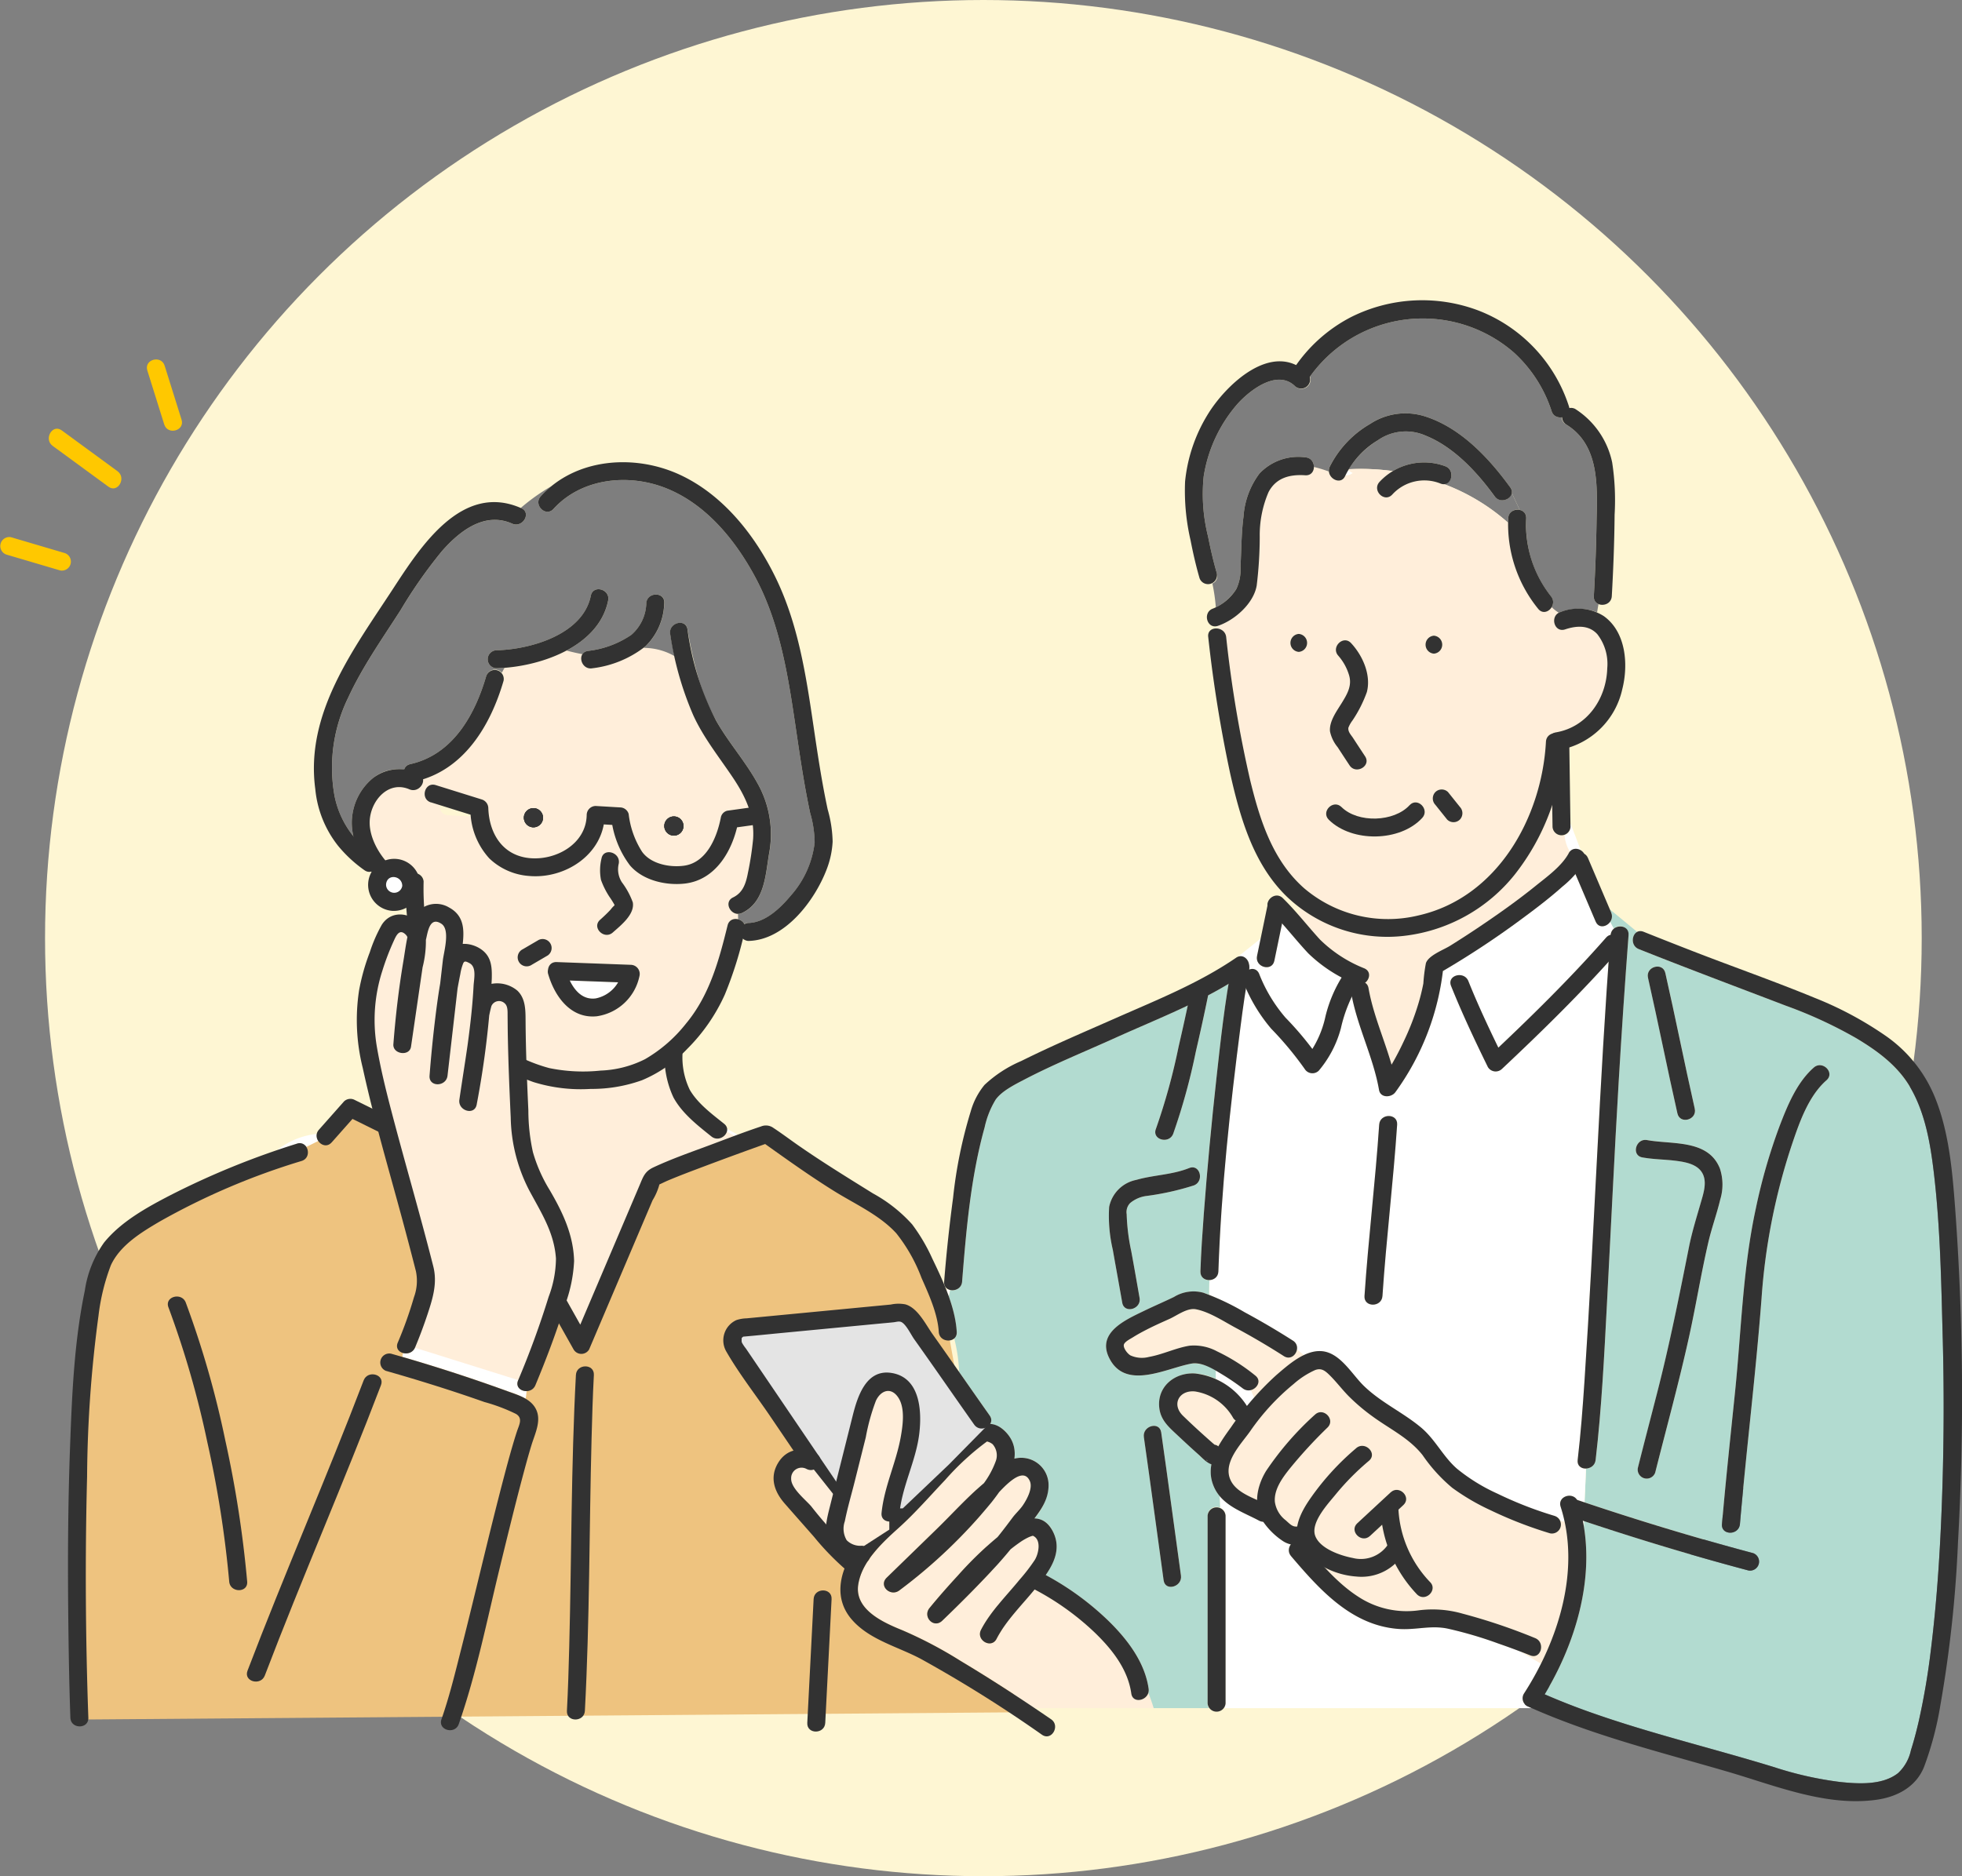 <svg xmlns="http://www.w3.org/2000/svg" xmlns:xlink="http://www.w3.org/1999/xlink" width="261.367" height="250" viewBox="0 0 261.367 250">
  <rect x="0" y="0" width="261.367" height="250" fill="#808080" stroke="none"/>
  <defs>
    <clipPath id="clip-path">
      <rect id="長方形_1877" data-name="長方形 1877" width="261.367" height="199.998" fill="none"/>
    </clipPath>
  </defs>
  <g id="グループ_3679" data-name="グループ 3679" transform="translate(-64 -110)">
    <circle id="楕円形_207" data-name="楕円形 207" cx="125" cy="125" r="125" transform="translate(70 110)" fill="#fef6d3"/>
    <g id="グループ_3426" data-name="グループ 3426" transform="translate(64 150)">
      <g id="グループ_3417" data-name="グループ 3417" clip-path="url(#clip-path)">
        <path id="パス_2168" data-name="パス 2168" d="M11.247,189.119,10.5,167.307l.751-26.627,2.339-12.765,4.858-4.758,10.537-5.712,9.2-3.727,5.059-2.114,3.3-4.588,4.8,2.9,25.9,28.975,3.349-6.771,6.443-14.68,8.332-3.727,6.021-2.114,5.81,3.577,8.361,4.277,5.122,3.7,4.14,8.968,1.562,5.674,9.056,50.365Z" fill="#eec37f"/>
        <path id="パス_1852" data-name="パス 1852" d="M660.379,614.678a.972.972,0,0,1,.5.216,25.258,25.258,0,0,1,1.692-2.552q.3-.42.612-.835a1.22,1.22,0,0,1-.322-.368,7.1,7.1,0,0,0-5.1-3.559c-2.116-.206-3.157,1.727-1.6,3.242,1.248,1.213,2.54,2.393,3.846,3.544.12.106.245.209.369.312" transform="translate(-498.575 -462.175)" fill="#ffeeda"/>
        <path id="パス_1853" data-name="パス 1853" d="M443.837,582.444c-2.676-3.786-5.3-7.608-7.993-11.382-.418-.587-1.03-1.893-1.656-2.253-.325-.186-.7-.044-1.051,0-.569.066-1.141.109-1.711.164L417.9,570.263c-1.587.152-3.173.317-4.761.456l-.071,0c-.078.066-.223.174-.212.253.029.208-.048.334.052.567a5.16,5.16,0,0,0,.514.758l9.684,14.277a.949.949,0,0,1,.125.185l2.218,3.27,2.206-8.8c.644-2.567,1.8-6.229,5.2-5.662,3.8.635,4.026,5.118,3.657,8.122-.371,3.021-1.7,5.814-2.338,8.764.065-.067.131-.132.2-.2,2.385-2.474,4.657-5.068,7.163-7.423a12.355,12.355,0,0,1,2.66-2.05,1.267,1.267,0,0,1-.356-.343" transform="translate(-314.061 -432.622)" fill="#fff"/>
        <path id="パス_1854" data-name="パス 1854" d="M549.442,635.5c.12.035.043-.016,0,0" transform="translate(-417.961 -483.425)" fill="#fff"/>
        <path id="パス_1855" data-name="パス 1855" d="M445.612,655.153l.24-.956a1.175,1.175,0,0,1-1.136-.531l-2.353-3.469a1.379,1.379,0,0,0-1.939,1.309c-.056,1.281,1.863,2.787,2.661,3.7.672.773,1.337,1.576,2.015,2.374a20.251,20.251,0,0,1,.513-2.43" transform="translate(-335.029 -494.515)" fill="#fff"/>
        <path id="パス_1856" data-name="パス 1856" d="M474.7,623.635c.349-3.484,1.912-6.62,2.54-10.036.291-1.58.633-3.9-.3-5.325-.96-1.472-2.347-.986-2.992.408a27.505,27.505,0,0,0-1.348,4.869l-1.479,5.9c-.44,1.756-.963,3.514-1.314,5.29a3,3,0,0,0,.251,2.529,2.159,2.159,0,0,0,1.456.7,29.013,29.013,0,0,1,3.331-3.637,1.046,1.046,0,0,1-.148-.693" transform="translate(-357.267 -462.033)" fill="#fff"/>
        <path id="パス_1857" data-name="パス 1857" d="M317.992,436.467c-1.853-1.487-3.9-3.066-5.053-5.194a10.136,10.136,0,0,1-1.087-3.986,15.221,15.221,0,0,1-3.088,1.68,19.813,19.813,0,0,1-6.857,1.166,21.29,21.29,0,0,1-7.6-.907c-.291-.1-.58-.209-.867-.321q.079,2.044.172,4.086a26.13,26.13,0,0,0,.607,5.558,20.34,20.34,0,0,0,2.233,5.053c1.729,2.955,3.166,5.958,3.254,9.457a16.592,16.592,0,0,1-1.022,5.222l1.837,3.27,4.975-11.7,2.919-6.864c.48-1.129.684-1.853,1.857-2.4,2.412-1.126,4.953-2.011,7.446-2.939,1.122-.417,2.242-.844,3.367-1.262-.351-.18-.7-.37-1.03-.574a1.321,1.321,0,0,1-2.063.651" transform="translate(-223.221 -325.037)" fill="#ffeeda"/>
        <path id="パス_1858" data-name="パス 1858" d="M254.195,226.846c1.363-.652,1.731-1.963,1.994-3.354a41.2,41.2,0,0,0,.669-4.379,9.728,9.728,0,0,0-.042-1.9l-2.089.291c-.865,3.568-3.1,7.076-7.011,7.5-2.514.273-5.573-.435-7.265-2.439a12.085,12.085,0,0,1-2.329-5.382l-1.155-.068c-.816,4.467-5.5,7.281-9.973,6.872a8.521,8.521,0,0,1-5.269-2.333,9.052,9.052,0,0,1-2.44-5.583l-3.048-.18c-1.533-.09-1.538-2.484,0-2.393l4.163.246a1.225,1.225,0,0,1,1.2,1.2c.109,3.356,1.851,6.262,5.4,6.654s7.643-1.848,7.706-5.739a1.211,1.211,0,0,1,1.2-1.2l3.238.191a1.207,1.207,0,0,1,1.154.878,11.8,11.8,0,0,0,1.781,5.023c1.175,1.649,3.727,2.133,5.625,1.861,3.008-.431,4.38-3.827,4.885-6.486a1.153,1.153,0,0,1,.836-.836l2.854-.4a18,18,0,0,0-2.1-4.013c-1.836-2.737-3.9-5.3-5.281-8.315a38.112,38.112,0,0,1-2.514-7.884,8.277,8.277,0,0,0-4.091-1.089,14.523,14.523,0,0,1-6.816,2.717,1.285,1.285,0,0,1-1.337-1.877c-.719-.127-1.434-.3-2.132-.481a21.638,21.638,0,0,1-8.248,2.3c-.127.212-.244.43-.355.654a1.069,1.069,0,0,1,.227,1.068c-1.638,5.639-4.906,11.289-10.727,13.129a1.329,1.329,0,0,1-1.823,1.338c-2.827-1.215-5.165,1.543-5.285,4.216a8.179,8.179,0,0,0,2.1,5.266A3.384,3.384,0,0,1,212.1,223.6a1.069,1.069,0,0,1,.873,1.122c-.025,1.109,0,2.23.072,3.351a3.689,3.689,0,0,1,3.312.109c2.016,1.079,2.036,2.973,1.831,4.86a4.014,4.014,0,0,1,2.431.7c1.417.977,1.48,2.4,1.438,3.973-.005.215-.015.431-.022.646a4.18,4.18,0,0,1,3.442.916c1.094,1.061,1.07,2.608,1.08,4.022.012,1.737.053,3.474.107,5.211a18.5,18.5,0,0,0,3.03,1.07,22.412,22.412,0,0,0,6.854.336,14.29,14.29,0,0,0,5.92-1.52,19.148,19.148,0,0,0,5.447-4.728c3.146-3.769,4.4-8.424,5.552-13.1a1.088,1.088,0,0,1,1.387-.814l-.01-.714c-1.111-.013-1.846-1.622-.649-2.194m-7.811-10.791a1.276,1.276,0,1,1-1.35,1.2,1.3,1.3,0,0,1,1.35-1.2m-18.707-1.1a1.276,1.276,0,1,1-1.349,1.2,1.3,1.3,0,0,1,1.349-1.2m8.8,14.875c.483-.429.954-.876,1.395-1.349a3.748,3.748,0,0,1,.419-.477.3.3,0,0,0,.12-.171c-.194-.366-.5-.732-.7-1.083a10.636,10.636,0,0,1-1.115-2.236,6.67,6.67,0,0,1,.061-2.826c.249-1.518,2.554-.87,2.307.636a3.207,3.207,0,0,0,.411,2.505,10.2,10.2,0,0,1,1.456,2.681c.282,1.6-1.611,3.074-2.666,4.011-1.148,1.02-2.846-.667-1.692-1.692m-10.732,5.562a1.216,1.216,0,0,1,.429-1.637l2.122-1.24a1.2,1.2,0,0,1,1.208,2.066l-2.122,1.24a1.213,1.213,0,0,1-1.637-.429m15.975,1.95a6.792,6.792,0,0,1-5.711,5.347c-3.491.336-5.623-2.714-6.472-5.712a1.088,1.088,0,0,1,.144-.961,1.037,1.037,0,0,1,1.01-.554l9.875.365a1.213,1.213,0,0,1,1.154,1.514" transform="translate(-156.537 -147.264)" fill="#ffeeda"/>
        <path id="パス_1859" data-name="パス 1859" d="M248.418,144.441c-.331-1.564-.623-3.136-.889-4.713-.528-3.13-.951-6.275-1.438-9.411-.931-5.995-2.136-12.025-5.057-17.406-2.669-4.915-6.575-9.668-11.93-11.742-4.979-1.929-11.143-1.269-14.857,2.808-1.04,1.141-2.728-.556-1.692-1.692a13.047,13.047,0,0,1,1.429-1.347,26.751,26.751,0,0,0-4.107,2.915l.067.028c1.407.622.188,2.683-1.208,2.066a5.782,5.782,0,0,0-1.747-.473,6.758,6.758,0,0,1-.732.2,6.758,6.758,0,0,0,.732-.2c-2.985-.312-5.642,1.9-7.6,4.129a63.653,63.653,0,0,0-5.507,7.857c-2.44,3.811-5.082,7.539-6.982,11.662a21.236,21.236,0,0,0-1.829,13.086,12.218,12.218,0,0,0,2.507,5.369,7.725,7.725,0,0,1,2.645-7.755,5.313,5.313,0,0,1,4.125-1.089,1.025,1.025,0,0,1,.818-.745c5.667-1.27,8.611-6.556,10.12-11.746a1.219,1.219,0,0,1,2.08-.432c.111-.224.228-.442.355-.654-.386.03-.764.049-1.131.056a1.2,1.2,0,0,1,0-2.393c4.512-.092,11.58-2.074,12.628-7.273.3-1.511,2.611-.867,2.308.636-.612,3.036-2.816,5.216-5.556,6.673.7.183,1.413.354,2.132.481a1.02,1.02,0,0,1,.7-.431,12.765,12.765,0,0,0,5.809-2.141,5.773,5.773,0,0,0,2-4.224c.12-1.528,2.513-1.535,2.393,0a8.325,8.325,0,0,1-2.514,5.758c-.076.068-.154.132-.232.2a8.277,8.277,0,0,1,4.091,1.089c-.208-.967-.391-1.941-.555-2.919-.254-1.509,2.052-2.152,2.308-.636a53.94,53.94,0,0,0,1.407,6.344q.139.177.275.361-.135-.184-.275-.361a27.866,27.866,0,0,0,2.376,5.77c1.639,2.92,3.9,5.436,5.521,8.364a13.81,13.81,0,0,1,1.576,9.342c-.5,2.881-.57,6.519-3.6,7.968a1.249,1.249,0,0,1-.559.127l.01.714a1.279,1.279,0,0,1,.832.618,1.212,1.212,0,0,1,.526-.123c2.282-.04,4.313-2.023,5.677-3.656a12.893,12.893,0,0,0,3.172-7.043,14.717,14.717,0,0,0-.614-4.012" transform="translate(-140.507 -76.169)" fill="#7e7e7e"/>
        <path id="パス_1860" data-name="パス 1860" d="M731.611,302.846a1.088,1.088,0,0,1,.089,1.916,1,1,0,0,1,.455.719c.612,3.5,2.092,6.789,3.066,10.2.579-1.007,1.113-2.041,1.61-3.081a34.7,34.7,0,0,0,1.929-4.935,27.106,27.106,0,0,0,.7-2.816,21.622,21.622,0,0,1,.34-2.7c.349-1.036,2.318-1.754,3.208-2.307q1.934-1.2,3.824-2.475c2.6-1.744,5.159-3.556,7.592-5.523,1.516-1.225,3.44-2.593,4.4-4.339a1.3,1.3,0,0,1,.153-.217,4.768,4.768,0,0,1-.7-2.194A1.2,1.2,0,0,1,756.663,284q-.022-1.464-.043-2.928a28.953,28.953,0,0,1-4.993,9.274,22.094,22.094,0,0,1-14.254,8.1,19.561,19.561,0,0,1-14.378-3.689,6.2,6.2,0,0,1-.179.953c.955,1.091,1.879,2.208,2.864,3.284a17.768,17.768,0,0,0,5.933,3.851" transform="translate(-549.846 -213.811)" fill="#ffeeda"/>
        <path id="パス_1861" data-name="パス 1861" d="M170.169,468.258a1.269,1.269,0,0,1,.084.116l1.584-.792a1.357,1.357,0,0,1-.107-.188c-.529.272-1.048.561-1.561.864" transform="translate(-129.448 -355.547)" fill="#fff"/>
        <path id="パス_1862" data-name="パス 1862" d="M696.745,353.734a20.123,20.123,0,0,0,3.527,5.875,44.035,44.035,0,0,1,3.589,4.188,16.021,16.021,0,0,0,1.732-4.372,18.619,18.619,0,0,1,2.164-5.2,16.191,16.191,0,0,1-4.47-3.2c-1.208-1.288-2.309-2.655-3.48-3.968l-1.028,4.968c-.273,1.321-2.073.994-2.31-.116-.351.4-.685.805-1.026,1.2,0,.027-.005.054-.01.082a.973.973,0,0,1,1.312.539" transform="translate(-529.016 -264.006)" fill="#fff"/>
        <path id="パス_1863" data-name="パス 1863" d="M690.57,359.065a1.232,1.232,0,0,1,.027.445c.342-.4.676-.807,1.026-1.2a1.256,1.256,0,0,1,0-.521q.24-1.159.48-2.319l-3.043,2.435a1.157,1.157,0,0,1,1.507,1.164" transform="translate(-524.171 -270.403)" fill="#fff"/>
        <path id="パス_1864" data-name="パス 1864" d="M528.266,551.068c-.048.287-.092.574-.128.861l.006.017c.064-.289.127-.576.186-.864-.022,0-.043-.009-.064-.015" transform="translate(-401.756 -419.198)" fill="#fff"/>
        <path id="パス_1865" data-name="パス 1865" d="M514,669.088c-.458-3.253-2.6-5.932-4.9-8.146a35.519,35.519,0,0,0-7.98-5.71c-1.712,2.1-3.829,4.17-5.073,6.581-.707,1.37-2.771.159-2.066-1.208,1.263-2.446,3.42-4.571,5.146-6.692a24.292,24.292,0,0,0,2.026-2.635c.493-.815.892-2.627-.2-3.177a.277.277,0,0,1-.044-.026l-.041,0a1.01,1.01,0,0,0-.2.057,3.249,3.249,0,0,0-.354.137,7.887,7.887,0,0,0-1.192.7c-.417.282-.816.589-1.206.908-.553.68-1.123,1.349-1.724,2-2.37,2.584-4.849,5.076-7.379,7.505-1.135,1.089-2.648-.52-1.692-1.692,1.216-1.491,2.492-2.937,3.8-4.351a53.469,53.469,0,0,1,5.3-5.154c.677-.84,1.323-1.7,1.98-2.573.419-.558.955-1.031,1.346-1.6.539-.79,1.358-2.29.93-3.244-.778-1.735-2.65-.048-4.088,1.492-.331.471-.668.914-.983,1.317a69.82,69.82,0,0,1-12.293,11.762c-1.179.916-2.829-.586-1.692-1.692l6.606-6.424c2.061-2,4.04-4.21,6.234-6.072a9.963,9.963,0,0,0,1.7-3.081,2.24,2.24,0,0,0-.444-2.207,1.778,1.778,0,0,0-.746-.354l-.007,0a35.086,35.086,0,0,0-5.566,5.118c-2.029,2.136-3.977,4.388-6.167,6.365a26.447,26.447,0,0,0-3.829,4,1.128,1.128,0,0,1-.382.565,7.886,7.886,0,0,0-1.2,3.019c-.51,3.336,3.363,5.059,5.871,6.073a56.469,56.469,0,0,1,7.754,4.084c3.349,2.007,6.642,4.118,9.884,6.3h15.849c-.21-.686-.446-1.365-.715-2.035-.329,1.086-2.082,1.4-2.267.08" transform="translate(-363.291 -483.436)" fill="#ffeeda"/>
        <path id="パス_1866" data-name="パス 1866" d="M721.753,688.149c-.867-.5-1.737-1.021-2.618-1.552q-1.547-.593-3.112-1.134a53.639,53.639,0,0,0-6.7-1.97c-2.345-.487-4.264.232-6.672.032-6.194-.514-10.41-5.248-14.193-9.689a1.222,1.222,0,0,1-.043-1.558,2.883,2.883,0,0,1-1.089-.482,9.614,9.614,0,0,1-2.558-2.514c-.007-.011-.012-.022-.019-.033a1.215,1.215,0,0,1-.564-.151c-1.783-.955-3.932-1.7-5.248-3.286.019.518.044,1.039.07,1.561a1.088,1.088,0,0,1,.725,1.071v25.007a1.161,1.161,0,0,1-.177.64h40.978c-.214-.095-.43-.186-.643-.282a1.2,1.2,0,0,1-.429-1.637,41.1,41.1,0,0,0,2.293-4.021" transform="translate(-516.467 -506.483)" fill="#fff"/>
        <path id="パス_1867" data-name="パス 1867" d="M726.755,617.121a54.906,54.906,0,0,1-7.968-3.095,29.513,29.513,0,0,1-5.072-2.974,21.45,21.45,0,0,1-3.944-4.345c-1.787-2.275-4.337-3.464-6.632-5.137a25.949,25.949,0,0,1-3.213-2.721c-.89-.9-1.649-1.926-2.552-2.812-.6-.588-1.089-.979-1.917-.678a11.316,11.316,0,0,0-2.873,1.864,30.517,30.517,0,0,0-5.818,6.334c-1.247,1.753-3.732,4.227-2.529,6.577.638,1.247,2.115,1.934,3.484,2.542a7.727,7.727,0,0,1,1.182-3.84,40.314,40.314,0,0,1,6.509-7.511c1.1-1.081,2.792.611,1.692,1.692a62.954,62.954,0,0,0-4.984,5.417c-1,1.241-2.176,2.824-2.032,4.5a3.75,3.75,0,0,0,1.437,2.441c.61.544.911.9,1.542.834a10.087,10.087,0,0,1,1.9-3.948,34.806,34.806,0,0,1,5.965-6.49c1.171-.987,2.871.7,1.692,1.692a33.876,33.876,0,0,0-4.424,4.47c-1.037,1.271-3.422,3.794-2.715,5.575.67,1.689,3.377,2.594,4.977,2.9a4.358,4.358,0,0,0,4.625-1.7,19.3,19.3,0,0,1-.69-2.75l-1.632,1.512c-1.129,1.046-2.824-.643-1.692-1.692l4.445-4.118c1.129-1.046,2.824.643,1.692,1.692l-.654.605a15.183,15.183,0,0,0,4.183,9.627c1.122,1.06-.573,2.749-1.692,1.692a14.522,14.522,0,0,1-2.951-4.109,6.555,6.555,0,0,1-5.138,1.71,12.306,12.306,0,0,1-4.206-1.19,23.53,23.53,0,0,0,4.469,3.893,11.725,11.725,0,0,0,8.038,1.8,14.468,14.468,0,0,1,5.8.433,77.555,77.555,0,0,1,9.7,3.268c1.414.568.793,2.881-.636,2.308q-.6-.24-1.2-.469c.881.532,1.751,1.048,2.618,1.553,2.9-5.818,4.5-12.572,3.148-18.889q-.279-.062-.555-.136a1.2,1.2,0,0,1-1.38,1.669" transform="translate(-520.256 -452.811)" fill="#ffeeda"/>
        <path id="パス_1868" data-name="パス 1868" d="M881.54,681.867c.019.108.035.217.052.326,0-.106,0-.213,0-.32l-.055-.006" transform="translate(-670.588 -518.697)" fill="#fff"/>
        <path id="パス_1869" data-name="パス 1869" d="M912.9,396.271c-.192-7.3-.316-14.644-1.169-21.9-.465-3.955-1.161-8.149-3.231-11.621-1.693-2.838-4.334-4.754-7.142-6.436a59.337,59.337,0,0,0-9.381-4.327c-6.526-2.5-13.071-4.943-19.563-7.533a1.308,1.308,0,0,1-.219-2.292l-3.639-3.01.184.433a1.252,1.252,0,0,1-.132,1.241c.149.312.309.615.486.906a1.154,1.154,0,0,1,1.963.85c-.029.389-.057.779-.086,1.169.118.078.237.156.364.225-.127-.069-.246-.147-.364-.225q-.692,9.182-1.23,18.375c-.581,9.831-1.04,19.669-1.558,29.5-.368,6.973-.7,13.967-1.513,20.906a1.292,1.292,0,0,1-1.286,1.138c-.046,1.5-.128,3.011-.189,4.506q9.341,3.133,18.848,5.783a5.053,5.053,0,0,0,.211-1.787.981.981,0,0,1-.753-1.1c.509-5.862,1.137-11.711,1.738-17.564.84-8.174,1.024-16.452,2.774-24.5a75.474,75.474,0,0,1,3.139-10.908c1.053-2.756,2.31-5.866,4.583-7.861,1.154-1.013,2.852.674,1.692,1.692-2.478,2.175-3.689,5.844-4.707,8.869a82.726,82.726,0,0,0-3.949,20.23c-.768,10.032-2.008,20.019-2.878,30.042a1.283,1.283,0,0,1-1.64,1.1,5.053,5.053,0,0,1-.211,1.787q1.8.5,3.605.981a1.2,1.2,0,0,1-.636,2.308c-7.361-1.955-14.666-4.166-21.892-6.577,0,.166,0,.33,0,.5.314.034.632.067.955.1-.323-.032-.64-.065-.955-.1,0,.106,0,.213,0,.32,1.043,6.518-.655,13.418-3.638,19.361.882.5,1.77.987,2.681,1.477-.91-.49-1.8-.981-2.681-1.477-.5,1-1.034,1.966-1.6,2.9q2.694,1.173,5.459,2.172c8.223,2.965,16.78,4.973,25.13,7.541a46.793,46.793,0,0,0,8.779,1.971c2.455.259,5.643.445,7.711-1.186a5.808,5.808,0,0,0,1.711-3.049c.408-1.275.745-2.573,1.044-3.878a94.342,94.342,0,0,0,1.6-9.386c.909-7.293,1.332-14.646,1.556-21.989q.3-9.837.037-19.677m-36.949-48.627c1.362,6.012,2.555,12.06,3.918,18.072.34,1.5-1.967,2.137-2.308.636-1.362-6.012-2.556-12.06-3.918-18.072-.34-1.5,1.968-2.137,2.308-.636m7.314,30.191c-.453,1.911-1.134,3.759-1.578,5.674-.961,4.14-1.637,8.35-2.55,12.5-1.343,6.108-3.007,12.137-4.532,18.2a1.2,1.2,0,0,1-2.308-.636c.851-3.381,1.739-6.753,2.6-10.131,1.635-6.388,2.924-12.838,4.209-19.3.392-1.973.989-3.878,1.544-5.807.331-1.153.843-2.615.347-3.8-.568-1.355-2.18-1.676-3.485-1.853-1.536-.209-3.093-.192-4.621-.472s-.869-2.583.636-2.307c3.348.613,8.138-.13,9.694,3.79a6.844,6.844,0,0,1,.041,4.14" transform="translate(-654.107 -257.993)" fill="#b2dbd0"/>
        <path id="パス_1870" data-name="パス 1870" d="M881.281,679.654l-.159-.052c.036.18.068.361.1.542l.055.005c0-.165,0-.33,0-.5" transform="translate(-670.27 -516.974)" fill="#fff"/>
        <path id="パス_1871" data-name="パス 1871" d="M722.188,397.652c.409-3.511.677-7.038.912-10.564,1.238-18.605,1.884-37.24,3.215-55.84-4.5,4.983-9.322,9.7-14.207,14.288a1.208,1.208,0,0,1-1.879-.242c-1.74-3.553-3.434-7.142-4.907-10.815-.574-1.432,1.741-2.048,2.307-.636,1.2,3,2.578,5.947,3.992,8.861,4.962-4.7,9.842-9.524,14.349-14.654a1.086,1.086,0,0,1,.609-.37,1.184,1.184,0,0,1,.427-.83c-.176-.29-.336-.594-.486-.906-.476.678-1.532.913-1.934-.033l-2.689-6.323c-.541.591-1.142,1.135-1.72,1.65-1.618,1.446-3.345,2.774-5.089,4.064a119.214,119.214,0,0,1-10.834,7.19,34.761,34.761,0,0,1-6.339,16.136c-.532.753-1.993.826-2.187-.286-.747-4.274-2.787-8.231-3.621-12.484a27.037,27.037,0,0,0-1.461,4.258,14.538,14.538,0,0,1-2.949,5.658,1.21,1.21,0,0,1-1.879-.242,44.683,44.683,0,0,0-4.455-5.356,20,20,0,0,1-3.353-5.416c-.27,1.673-.5,3.353-.718,5.033-1.4,10.834-2.595,21.808-2.965,32.732a1.172,1.172,0,0,1-1.191,1.153c-.038.65-.045,1.3-.045,1.953a40.187,40.187,0,0,1,4.728,2.332q3.29,1.766,6.436,3.783a1.142,1.142,0,0,1,.536,1.2c.307.234.612.475.91.73a4.633,4.633,0,0,1,2.448-.523c2.416.237,3.952,3.051,5.515,4.583,2.3,2.248,5.208,3.541,7.642,5.572,1.908,1.592,2.949,3.895,4.812,5.509a24.33,24.33,0,0,0,5.385,3.319,50.719,50.719,0,0,0,7.651,2.976,1.118,1.118,0,0,1,.744.639q.276.073.555.135a20.6,20.6,0,0,0-.536-2.012c-.44-1.366,1.52-2,2.179-.917.336.114.673.225,1.009.338.062-1.5.143-3,.189-4.506a.988.988,0,0,1-1.107-1.139m-24.046-44.69c-.51,7.625-1.446,15.212-1.957,22.837-.1,1.531-2.5,1.537-2.393,0,.51-7.625,1.446-15.212,1.957-22.837.1-1.531,2.5-1.537,2.393,0" transform="translate(-512.021 -243.11)" fill="#fff"/>
        <path id="パス_1872" data-name="パス 1872" d="M681.464,598.59a1.235,1.235,0,0,1-1.112-.231c.139.1.007.006,0,0h0l-.055-.041c-.211-.157-.422-.314-.636-.467-.647-.463-1.31-.906-1.991-1.316-.285-.172-.591-.361-.912-.545V597.1a10.11,10.11,0,0,1,4.162,3.638q.473-.591.965-1.164l-.422-.984" transform="translate(-514.81 -453.369)" fill="#fff"/>
        <path id="パス_1873" data-name="パス 1873" d="M560.445,431.3c-3.38.631-8.814,3.646-10.951-.846-1.582-3.327,2.233-5,4.65-6.172,1.329-.644,2.687-1.224,4.016-1.867a4.974,4.974,0,0,1,3.915-.568c.258.081.515.171.77.267,0-.65.007-1.3.045-1.953a1.092,1.092,0,0,1-1.2-1.153c.087-2.578.264-5.154.455-7.726q.676-9.052,1.685-18.078c.461-4.172.921-8.365,1.607-12.513-.9.538-1.806,1.046-2.729,1.531a1.329,1.329,0,0,1-.023.174c-.5,2.443-1.039,4.878-1.6,7.307a83.12,83.12,0,0,1-3.024,10.957c-.547,1.426-2.859.8-2.308-.636a83.146,83.146,0,0,0,3.024-10.957q.637-2.739,1.225-5.49c-3.172,1.512-6.434,2.851-9.637,4.3-4.011,1.815-8.146,3.489-12.05,5.521-1.326.69-3.1,1.567-3.914,2.732a12.027,12.027,0,0,0-1.457,3.679c-1.848,6.644-2.452,13.7-3,20.556a1.269,1.269,0,0,1-1.593,1.112c-.058.287-.122.574-.186.864a17.386,17.386,0,0,1,1.061,4.725,1.029,1.029,0,0,1-.331.873,21.319,21.319,0,0,1,.651,4.457q2.032,2.908,4.072,5.81a.975.975,0,0,1,.075,1.12,3.19,3.19,0,0,1,2.186,1.2,4.106,4.106,0,0,1,1.033,3.423,3.647,3.647,0,0,1,4.551,3.673,7.363,7.363,0,0,1-1.883,4.293,2.719,2.719,0,0,1,2.4,1.631c1.169,2.162.327,4.152-.9,5.92a37.409,37.409,0,0,1,8.454,6.189c2.454,2.419,4.762,5.446,5.255,8.949a1.283,1.283,0,0,1-.04.556c.27.67.505,1.349.715,2.035h7.361a1.158,1.158,0,0,1-.178-.64V451.55a1.185,1.185,0,0,1,1.668-1.071c-.026-.522-.051-1.043-.07-1.561a5.044,5.044,0,0,1-1.084-4.215,5.908,5.908,0,0,1-1.78-1.352c-.937-.832-1.855-1.687-2.77-2.543-1.141-1.066-2.211-1.976-2.4-3.61-.335-2.839,2.056-4.768,4.764-4.6a7.766,7.766,0,0,1,2.754.72V432.21a5.07,5.07,0,0,0-3.278-.914m-10.914-20.888a4.587,4.587,0,0,1,3.614-3.6c2.34-.673,4.75-.66,7.047-1.579,1.432-.573,2.049,1.743.636,2.308a36.084,36.084,0,0,1-6.359,1.416,4.207,4.207,0,0,0-2.146.942,1.72,1.72,0,0,0-.46,1.485,27.091,27.091,0,0,0,.61,4.928c.383,2.072.745,4.148,1.107,6.223.264,1.509-2.043,2.15-2.308.636-.41-2.349-.843-4.693-1.256-7.041a19.78,19.78,0,0,1-.487-5.717m6.932,30.039c.911,6.357,1.748,12.724,2.633,19.084.21,1.509-2.1,2.155-2.307.636-.885-6.36-1.722-12.727-2.633-19.084-.216-1.509,2.09-2.155,2.308-.636" transform="translate(-401.775 -289.59)" fill="#b2dbd0"/>
        <path id="パス_1874" data-name="パス 1874" d="M648.647,567.167a1.141,1.141,0,0,1-1.744.865q-3.147-2.01-6.436-3.783c-1.1-.59-2.321-1.362-3.563-1.9-.01.168-.022.334-.037.5.015-.166.027-.333.037-.5a8.274,8.274,0,0,0-1.716-.558c-1.162-.224-2.519.835-3.524,1.285-1.031.46-2.06.92-3.064,1.437-.615.316-1.224.646-1.808,1.015-.325.2-1.012.541-1.181.913-.183.4.4,1.226.85,1.493a3.693,3.693,0,0,0,2.475.205c1.845-.326,3.556-1.2,5.4-1.495a6.48,6.48,0,0,1,3.678.758,25.162,25.162,0,0,1,5.092,3.227c.849.669.26,1.7-.58,1.924l.422.984a27.826,27.826,0,0,1,2.947-2.976,17.919,17.919,0,0,1,3.659-2.662c-.3-.255-.6-.5-.91-.73" transform="translate(-475.876 -427.329)" fill="#ffeeda"/>
        <path id="パス_1875" data-name="パス 1875" d="M871.005,292.83a4.765,4.765,0,0,0,.7,2.194,1.106,1.106,0,0,1,1.453-.179l-1.379-3.6q0,.247.007.495a1.071,1.071,0,0,1-.778,1.095" transform="translate(-662.574 -221.547)" fill="#fff"/>
        <path id="パス_1876" data-name="パス 1876" d="M227.629,407.184a118.091,118.091,0,0,0,4.073-11.146,14.707,14.707,0,0,0,.974-5.089c-.24-3.514-1.982-6.13-3.589-9.144a21.86,21.86,0,0,1-2.437-9.645c-.17-3.652-.323-7.306-.39-10.962-.016-.884-.018-1.767-.028-2.65-.005-.493.043-1.238-.375-1.6a1.1,1.1,0,0,0-1.783.358,5.093,5.093,0,0,0-.2.672c-.37,4.167-1.064,8.334-1.754,12.432-.258,1.531-2.524.859-2.307-.636.32-2.208.675-4.415,1-6.625.389-2.827.738-5.67.884-8.52.048-.93.438-2.515-.532-3.04-.517-.28-.692-.3-.844.008a6.733,6.733,0,0,0-.385,1.418q-.173.757-.32,1.521l-1.386,12.04c-.173,1.5-2.511,1.555-2.393,0q.294-3.871.767-7.726c.182-1.488.382-2.976.635-4.454l.37-3.218c.129-1.122,1.007-4.053-.2-4.844-1.506-.984-1.783.937-2.029,2a17.733,17.733,0,0,1-.472,3.812q-.77,5.28-1.54,10.56c-.2,1.34-2.452,1.009-2.35-.318.284-3.688.713-7.38,1.325-11.027.17-1.011.314-2.138.544-3.235a1.088,1.088,0,0,0-.228-.346c-.861-.863-1.292.176-1.611.876a33.325,33.325,0,0,0-1.5,3.932,21.33,21.33,0,0,0-.764,9.963c.5,2.941,1.214,5.867,1.968,8.752,1.807,6.91,3.828,13.763,5.58,20.688.559,2.21-.058,4.231-.761,6.353-.5,1.5-1.053,2.986-1.663,4.445a1.317,1.317,0,0,1-1.615.734q-.051.262-.1.52,4.525,1.316,8.995,2.813,2.6.875,5.174,1.813a13.947,13.947,0,0,1,2.275.945c.055-.332.09-.668.117-1.01-.751.009-1.475-.559-1.114-1.427" transform="translate(-158.606 -263.251)" fill="#fff"/>
        <path id="パス_1877" data-name="パス 1877" d="M527.491,550.676a1.142,1.142,0,0,1-.278-.123l-.094.326q.126.328.244.658c.035-.287.079-.574.128-.861" transform="translate(-400.98 -418.806)" fill="#fff"/>
        <path id="パス_1878" data-name="パス 1878" d="M404.654,461.781c.334.2.679.394,1.03.574l.42-.153-1.418-.783a.937.937,0,0,1-.032.362" transform="translate(-307.82 -351.002)" fill="#fff"/>
        <path id="パス_1879" data-name="パス 1879" d="M158.074,465.858c.513-.3,1.032-.592,1.561-.864a1.2,1.2,0,0,1-.089-.755,10.1,10.1,0,0,0-5.278,2.168c.876-.3,1.753-.591,2.632-.87a1.036,1.036,0,0,1,1.173.321" transform="translate(-117.352 -353.147)" fill="#fff"/>
        <path id="パス_1880" data-name="パス 1880" d="M756.677,78.374a8.068,8.068,0,0,1,6.989-.643,1.254,1.254,0,0,1-.143,2.39,27.277,27.277,0,0,1,8.5,5.134c0-.194,0-.388.011-.583a1.219,1.219,0,0,1,1.537-1.122c-.342-.759-.724-1.509-1.053-2.279a1.288,1.288,0,0,1-2.228.535c-.018-.022-.038-.041-.055-.064-2.346-3.229-5.455-6.6-9.238-8.11a6.5,6.5,0,0,0-6.334.637,12.176,12.176,0,0,0-3.882,3.855,31.268,31.268,0,0,1,5.892.25" transform="translate(-571.122 -55.601)" fill="#7e7e7e"/>
        <path id="パス_1881" data-name="パス 1881" d="M728.13,115.148c-1.144-1.258-2.8-1.143-4.29-.641-1.39.469-2.02-1.588-.842-2.218a6.213,6.213,0,0,1-.952-.744,1.057,1.057,0,0,1-1.79.232,17.846,17.846,0,0,1-4.01-11.482,27.273,27.273,0,0,0-8.5-5.134,1.143,1.143,0,0,1-.494-.083,5.779,5.779,0,0,0-5.921.97,6.006,6.006,0,0,0-.518.494c-.94,1.019-2.394-.243-1.929-1.33a1.264,1.264,0,0,1,.237-.362,7.956,7.956,0,0,1,1.779-1.437,31.246,31.246,0,0,0-5.892-.25c-.029.05-.062.1-.091.147q.31.178.624.348a1.242,1.242,0,0,1-.955.306c-.012.028-.026.054-.038.082-.515,1.188-2.057.51-2.17-.569a15.887,15.887,0,0,0-2.009-.614,1.041,1.041,0,0,1-1.15,1.106c-2.046-.138-3.874.317-4.888,2.229a14.493,14.493,0,0,0-1.178,5.992,54.181,54.181,0,0,1-.408,6.489c-.42,2.394-2.941,4.61-5.168,5.353-.04.013-.079.023-.117.033.005.1.01.2.015.307a1.291,1.291,0,0,1,1.215,1.134,161.983,161.983,0,0,0,3.195,19.078c1.287,5.294,2.978,10.682,7.19,14.4a17.225,17.225,0,0,0,15.263,3.616c10.472-2.384,16.4-13.021,16.95-23.131a1.174,1.174,0,0,1,.953-1.118,1.2,1.2,0,0,1,.379-.129c4.144-.712,6.71-4.452,6.834-8.529a6.465,6.465,0,0,0-1.321-4.55M688.357,117.5a1.2,1.2,0,0,1,0-2.393,1.2,1.2,0,0,1,0,2.393m5.736,6.791c.731-1.192,1.4-2.313.949-3.739a6.912,6.912,0,0,0-1.407-2.528c-1.048-1.127.641-2.823,1.692-1.692,1.556,1.674,2.69,4.243,2.1,6.522a17.025,17.025,0,0,1-1.915,3.782,3.95,3.95,0,0,0-.544.966c-.082.542.352.956.626,1.378q.791,1.219,1.593,2.43c.855,1.288-1.219,2.485-2.066,1.208q-.8-1.211-1.593-2.43a4.888,4.888,0,0,1-1.012-2.089c-.133-1.337.908-2.722,1.574-3.808m10.713,15.332c-2.948,3.206-9.361,3.294-12.444.246-1.1-1.085.6-2.776,1.692-1.692,2.188,2.163,6.995,2,9.06-.246,1.045-1.136,2.733.56,1.692,1.692m1.552-24.283a1.2,1.2,0,0,1,0,2.393,1.2,1.2,0,0,1,0-2.393m3.459,24.5a1.2,1.2,0,0,1-1.692,0l-1.574-1.968a1.226,1.226,0,0,1,0-1.692,1.2,1.2,0,0,1,1.692,0l1.574,1.968a1.225,1.225,0,0,1,0,1.692" transform="translate(-515.342 -70.642)" fill="#ffeeda"/>
        <path id="パス_1882" data-name="パス 1882" d="M749.356,94.734c-.119.213-.231.43-.331.654a1.243,1.243,0,0,0,.955-.306q-.313-.17-.624-.348" transform="translate(-569.784 -72.064)" fill="#fff"/>
        <path id="パス_1883" data-name="パス 1883" d="M721.541,47.172q.276-4.821.359-9.653c.078-4.68.556-10.432-4.074-13.244a1.108,1.108,0,0,1-.567-.936,1.184,1.184,0,0,1-1.337-.814,18.121,18.121,0,0,0-5.025-7.813,18.472,18.472,0,0,0-27.168,3.2,1.212,1.212,0,0,1-1.958,1.309c-2.358-2.34-5.977.435-7.679,2.315a19.225,19.225,0,0,0-4.521,9.678,23.214,23.214,0,0,0,.583,8.008c.325,1.652.7,3.3,1.173,4.919a1.085,1.085,0,0,1-.6,1.343,23.977,23.977,0,0,1,.46,3.185,6.83,6.83,0,0,0,2.739-2.468,6.165,6.165,0,0,0,.549-2.977c.124-2.221.115-4.45.4-6.66A10.811,10.811,0,0,1,677,30.825a7.1,7.1,0,0,1,6.095-2.157,1.226,1.226,0,0,1,1.15,1.287,15.928,15.928,0,0,1,2.009.615,1.265,1.265,0,0,1,.1-.639,13.637,13.637,0,0,1,5.374-5.707,8.568,8.568,0,0,1,7.355-1c4.646,1.487,8.354,5.4,11.173,9.243a8.416,8.416,0,0,1-.323-1.211,8.416,8.416,0,0,0,.323,1.211l.145.2a1.027,1.027,0,0,1,.216.738c.33.77.711,1.52,1.053,2.279a1.043,1.043,0,0,1,.856,1.121,16.662,16.662,0,0,0,.022,1.748c0,.042.013.083.016.124,0-.042-.012-.083-.016-.124a15.1,15.1,0,0,0,3.276,8.625,1.237,1.237,0,0,1,.1,1.46,6.211,6.211,0,0,0,.952.744,1.348,1.348,0,0,1,.206-.09,6.77,6.77,0,0,1,4.9.033c.054-.367.117-.734.184-1.1a1.011,1.011,0,0,1-.622-1.051" transform="translate(-509.221 -7.733)" fill="#7e7e7e"/>
        <path id="パス_1884" data-name="パス 1884" d="M317.169,378.813c.674,1.392,1.767,2.605,3.45,2.391a4.06,4.06,0,0,0,2.961-2.154l-6.411-.237" transform="translate(-241.271 -288.163)" fill="#fff"/>
        <path id="パス_1885" data-name="パス 1885" d="M671.517,645.464c-.017,0-.039-.021-.07-.094.125.295.206.26.111.147-.015-.018-.027-.035-.041-.053" transform="translate(-510.77 -490.933)" fill="#fff"/>
        <path id="パス_1886" data-name="パス 1886" d="M294.193,284.194a1.276,1.276,0,1,0-1.349,1.2,1.3,1.3,0,0,0,1.349-1.2" transform="translate(-221.854 -215.159)" fill="#363636"/>
        <path id="パス_1887" data-name="パス 1887" d="M372.367,288.811a1.276,1.276,0,1,0-1.349,1.2,1.3,1.3,0,0,0,1.349-1.2" transform="translate(-281.321 -218.671)" fill="#363636"/>
        <path id="パス_1888" data-name="パス 1888" d="M217.058,322.384c.007-1.358-1.971-1.684-2.151-.268a1.085,1.085,0,0,0,2.151.268" transform="translate(-163.472 -244.335)" fill="#fff"/>
        <path id="パス_1890" data-name="パス 1890" d="M719.844,607.13a50.71,50.71,0,0,1-7.651-2.976,24.334,24.334,0,0,1-5.386-3.319c-1.863-1.615-2.9-3.917-4.812-5.509-2.434-2.031-5.347-3.323-7.642-5.572-1.564-1.532-3.1-4.346-5.515-4.583-2.264-.222-4.518,1.822-6.107,3.185A39.173,39.173,0,0,0,676.7,595.3c-1.716,2.364-3.643,5.094-2.2,8.112,1.123,2.355,3.79,3.19,5.926,4.334,1.357.727,2.567-1.338,1.208-2.066-1.588-.85-4.063-1.5-4.943-3.225-1.2-2.35,1.282-4.824,2.529-6.577a30.508,30.508,0,0,1,5.817-6.334,11.317,11.317,0,0,1,2.874-1.863c.827-.3,1.318.09,1.917.678.9.886,1.662,1.911,2.552,2.812a25.979,25.979,0,0,0,3.213,2.721c2.295,1.673,4.845,2.862,6.632,5.137a21.423,21.423,0,0,0,3.944,4.345,29.5,29.5,0,0,0,5.072,2.974,54.971,54.971,0,0,0,7.968,3.095,1.2,1.2,0,0,0,.636-2.308" transform="translate(-512.709 -445.128)" fill="#323232"/>
        <path id="パス_1891" data-name="パス 1891" d="M707.5,619.514a40.306,40.306,0,0,0-6.509,7.51c-1.249,2.076-1.728,4.637-.347,6.774a9.618,9.618,0,0,0,2.558,2.514,3.187,3.187,0,0,0,3.036.3c1.461-.467.836-2.778-.636-2.307-.966.308-1.249-.077-1.988-.736a3.747,3.747,0,0,1-1.437-2.441c-.145-1.677,1.035-3.259,2.031-4.5a63.009,63.009,0,0,1,4.984-5.417c1.1-1.081-.592-2.773-1.692-1.692" transform="translate(-532.344 -471.001)" fill="#323232"/>
        <path id="パス_1892" data-name="パス 1892" d="M729.807,638.25a34.816,34.816,0,0,0-5.965,6.49c-1.546,2.18-2.953,4.86-1.023,7.273a10.62,10.62,0,0,0,7.014,3.345,6.6,6.6,0,0,0,6.458-3.368,1.2,1.2,0,0,0-2.066-1.208,4.353,4.353,0,0,1-4.888,2.1c-1.6-.306-4.307-1.211-4.977-2.9-.707-1.782,1.678-4.3,2.715-5.575a33.861,33.861,0,0,1,4.424-4.47c1.179-.994-.521-2.679-1.692-1.692" transform="translate(-549.136 -485.289)" fill="#323232"/>
        <path id="パス_1893" data-name="パス 1893" d="M758.843,662.771l-4.445,4.118c-1.132,1.049.563,2.738,1.692,1.692l4.445-4.118c1.132-1.049-.563-2.738-1.692-1.692" transform="translate(-573.586 -503.92)" fill="#323232"/>
        <path id="パス_1894" data-name="パス 1894" d="M640.63,558.427q-3.146-2.01-6.436-3.783a32.592,32.592,0,0,0-5.5-2.6,4.973,4.973,0,0,0-3.915.568c-1.329.643-2.687,1.223-4.016,1.867-2.417,1.172-6.232,2.844-4.65,6.172,2.136,4.492,7.571,1.476,10.95.846,1.449-.27,3,.742,4.19,1.459.681.411,1.344.853,1.991,1.316.214.153.425.309.636.467l.055.041c1.2.943,2.9-.739,1.692-1.692a25.149,25.149,0,0,0-5.092-3.227,6.477,6.477,0,0,0-3.678-.758c-1.848.3-3.559,1.168-5.4,1.494a3.7,3.7,0,0,1-2.476-.205c-.452-.267-1.033-1.09-.85-1.493.169-.372.856-.709,1.181-.913.585-.369,1.194-.7,1.808-1.015,1-.516,2.034-.976,3.064-1.437,1.006-.449,2.362-1.508,3.524-1.285,1.809.348,3.673,1.6,5.279,2.46q3.29,1.766,6.436,3.783c1.3.832,2.5-1.239,1.208-2.066" transform="translate(-468.395 -419.792)" fill="#323232"/>
        <path id="パス_1896" data-name="パス 1896" d="M495.916,665.053c-3.943-2.708-7.962-5.319-12.065-7.778a56.457,56.457,0,0,0-7.754-4.084c-2.508-1.014-6.381-2.737-5.871-6.073.475-3.106,3.216-5.606,5.411-7.588s4.138-4.228,6.167-6.365a35.085,35.085,0,0,1,5.566-5.118c.043-.029.155.046-.026-.013a1.875,1.875,0,0,1,.779.364,2.239,2.239,0,0,1,.444,2.207,11.726,11.726,0,0,1-2.107,3.63,66.1,66.1,0,0,1-12.432,11.947l1.692,1.692,11.793-11.468c1.126-1.1,4.461-5.578,5.57-3.1.428.954-.391,2.454-.93,3.244-.391.574-.927,1.047-1.346,1.6-1.1,1.471-2.178,2.9-3.42,4.264-2.452,2.7-5.032,5.289-7.661,7.814l1.692,1.692a78.864,78.864,0,0,1,7.682-8.27,22.92,22.92,0,0,1,2.626-2.147,7.855,7.855,0,0,1,1.192-.7,3.292,3.292,0,0,1,.353-.137,1.018,1.018,0,0,1,.2-.057c.325-.027-.137-.09.085.022,1.09.55.691,2.363.2,3.177a24.261,24.261,0,0,1-2.026,2.635c-1.726,2.121-3.884,4.245-5.146,6.692-.705,1.366,1.359,2.578,2.066,1.208,1.275-2.47,3.468-4.588,5.2-6.737,1.747-2.165,3.824-4.768,2.249-7.682-1.522-2.815-4.347-1.435-6.265.007a47.965,47.965,0,0,0-6.31,5.948c-1.3,1.414-2.581,2.86-3.8,4.351-.956,1.172.558,2.781,1.692,1.692,2.529-2.429,5.008-4.921,7.379-7.505a60.313,60.313,0,0,0,3.914-4.839c1.276-1.714,2.8-3.262,2.872-5.578a3.644,3.644,0,0,0-4.993-3.527,7.962,7.962,0,0,0-2.958,2.313c-.244.286-.457.6-.7.886-.1.12.3-.3.035-.073-2.234,1.879-4.241,4.124-6.334,6.158l-6.606,6.424c-1.137,1.106.513,2.607,1.692,1.692a69.849,69.849,0,0,0,12.293-11.762c1.9-2.429,4.59-6.295,1.986-9.208-2.311-2.584-4.753-.489-6.631,1.277-2.506,2.354-4.778,4.949-7.163,7.423-2.339,2.426-4.842,4.333-6.705,7.223-1.832,2.841-2.49,6.244-.1,8.972,2.361,2.7,6.145,3.585,9.212,5.234a175.6,175.6,0,0,1,16.1,10.087c1.273.874,2.471-1.2,1.208-2.066" transform="translate(-355.897 -475.966)" fill="#323232"/>
        <path id="パス_1898" data-name="パス 1898" d="M768.485,669.647a17.681,17.681,0,0,0,4.887,11.345c1.119,1.057,2.814-.632,1.692-1.692a15.186,15.186,0,0,1-4.186-9.653c-.082-1.532-2.475-1.542-2.393,0" transform="translate(-584.586 -508.524)" fill="#323232"/>
        <path id="パス_1899" data-name="パス 1899" d="M651.6,609.164c.1.113.014.148-.111-.147.213.5.062-1.111-.034-.766l.55-.715a2.463,2.463,0,0,1,1.092-.047c-.052.032-.171-.148-.022-.011-.266-.244-.556-.467-.827-.706-1.305-1.151-2.6-2.331-3.846-3.544-1.559-1.516-.517-3.449,1.6-3.243a7.1,7.1,0,0,1,5.1,3.559,1.2,1.2,0,0,0,2.066-1.208,9.438,9.438,0,0,0-7.157-4.745c-2.708-.171-5.1,1.759-4.764,4.6.193,1.634,1.264,2.544,2.4,3.61.916.856,1.833,1.711,2.77,2.543.637.565,1.533,1.643,2.5,1.385,1.181-.314.966-1.554.37-2.254-1-1.175-2.685.525-1.692,1.692" transform="translate(-490.811 -454.58)" fill="#323232"/>
        <path id="パス_1900" data-name="パス 1900" d="M316.787,594.821c-.644,12.069-.574,24.177-.89,36.256-.074,2.831-.156,5.664-.307,8.492-.082,1.539,2.311,1.534,2.393,0,.644-12.069.574-24.177.89-36.257.074-2.831.156-5.664.307-8.492.082-1.539-2.311-1.534-2.393,0" transform="translate(-240.068 -451.604)" fill="#323232"/>
        <path id="パス_1901" data-name="パス 1901" d="M68.344,469.467a107.449,107.449,0,0,0-16.836,6.86c-3.147,1.627-6.592,3.523-8.855,6.325a14.7,14.7,0,0,0-2.559,6.4c-1.424,6.829-1.712,13.935-1.968,20.886-.285,7.712-.316,15.433-.229,23.15.048,4.29.122,8.582.275,12.87.055,1.535,2.448,1.542,2.393,0-.381-10.693-.443-21.416-.168-32.112a168.213,168.213,0,0,1,1.525-21.488,28.02,28.02,0,0,1,1.645-6.693c1.237-2.685,4.115-4.423,6.568-5.86a92.857,92.857,0,0,1,18.846-8.035c1.463-.464.838-2.775-.636-2.308" transform="translate(-28.796 -357.077)" fill="#323232"/>
        <path id="パス_1902" data-name="パス 1902" d="M229.447,405.228c-.22,3.74-1.322,7.436-4.6,9.594-1.281.843-.084,2.917,1.208,2.067,4.029-2.653,5.511-7.024,5.784-11.66.091-1.538-2.3-1.533-2.393,0" transform="translate(-170.625 -307.381)" fill="#323232"/>
        <path id="パス_1903" data-name="パス 1903" d="M369.958,415.622a12.728,12.728,0,0,0,1.186,5.9c1.158,2.129,3.2,3.707,5.054,5.195,1.19.955,2.893-.728,1.692-1.692-1.628-1.307-3.493-2.677-4.567-4.512a9.921,9.921,0,0,1-.972-4.89,1.2,1.2,0,0,0-2.393,0" transform="translate(-281.427 -315.285)" fill="#323232"/>
        <path id="パス_1904" data-name="パス 1904" d="M292.844,285.393a1.276,1.276,0,1,0-1.2-1.349,1.291,1.291,0,0,0,1.2,1.349" transform="translate(-221.855 -215.159)" fill="#363636"/>
        <path id="パス_1905" data-name="パス 1905" d="M292.844,285.393a1.276,1.276,0,1,0-1.2-1.349,1.291,1.291,0,0,0,1.2,1.349" transform="translate(-221.855 -215.159)" fill="#363636"/>
        <path id="パス_1906" data-name="パス 1906" d="M371.018,290.01a1.276,1.276,0,1,0-1.2-1.349,1.291,1.291,0,0,0,1.2,1.349" transform="translate(-281.322 -218.671)" fill="#363636"/>
        <path id="パス_1907" data-name="パス 1907" d="M371.018,290.01a1.276,1.276,0,1,0-1.2-1.349,1.291,1.291,0,0,0,1.2,1.349" transform="translate(-281.322 -218.671)" fill="#363636"/>
        <path id="パス_1908" data-name="パス 1908" d="M333.012,308.236a6.674,6.674,0,0,0-.061,2.826,10.617,10.617,0,0,0,1.115,2.236,12.181,12.181,0,0,1,.8,1.3c-.183-.485.01-.216-.221-.047a3.723,3.723,0,0,0-.419.477c-.441.472-.912.92-1.395,1.349-1.154,1.025.544,2.712,1.692,1.692,1.055-.937,2.948-2.414,2.666-4.011a10.192,10.192,0,0,0-1.456-2.681,3.207,3.207,0,0,1-.411-2.506c.247-1.506-2.059-2.154-2.308-.636" transform="translate(-252.89 -233.817)" fill="#323232"/>
        <path id="パス_1909" data-name="パス 1909" d="M304.893,370.055c.849,3,2.981,6.048,6.472,5.712a6.792,6.792,0,0,0,5.711-5.347,1.214,1.214,0,0,0-1.154-1.514l-9.875-.365c-1.54-.057-1.538,2.336,0,2.393l9.875.365-1.154-1.514a4.469,4.469,0,0,1-3.526,3.6c-2.316.3-3.516-2.112-4.042-3.97a1.2,1.2,0,0,0-2.308.636" transform="translate(-231.893 -280.348)" fill="#323232"/>
        <path id="パス_1910" data-name="パス 1910" d="M225.817,319.993a39.681,39.681,0,0,0,1.165,10.41,22.126,22.126,0,0,0,8.7,12.451,26.352,26.352,0,0,0,7.174,3.875,21.289,21.289,0,0,0,7.6.907,19.813,19.813,0,0,0,6.857-1.166,17.76,17.76,0,0,0,6.018-4.178,24.3,24.3,0,0,0,5-7.232,51.575,51.575,0,0,0,2.674-8.58c.368-1.5-1.939-2.133-2.308-.636-1.149,4.671-2.405,9.326-5.551,13.1a19.157,19.157,0,0,1-5.447,4.728,14.289,14.289,0,0,1-5.92,1.52,22.414,22.414,0,0,1-6.854-.337,21.781,21.781,0,0,1-6.539-3.01c-4.082-2.676-7.45-6.335-8.833-11.083a36.032,36.032,0,0,1-1.348-10.764,1.2,1.2,0,0,0-2.393,0" transform="translate(-171.772 -242.54)" fill="#323232"/>
        <path id="パス_1911" data-name="パス 1911" d="M204.71,261.8a5.705,5.705,0,0,0-6.028.543,7.717,7.717,0,0,0-2.779,4.96c-.631,4.417,3.059,9.39,7.107,10.841,1.452.52,2.078-1.791.636-2.308-2.807-1.006-5.564-4.718-5.428-7.754.12-2.673,2.459-5.431,5.285-4.216,1.4.6,2.62-1.459,1.208-2.066" transform="translate(-148.969 -198.691)" fill="#323232"/>
        <path id="パス_1912" data-name="パス 1912" d="M794.555,189.2a1.2,1.2,0,0,0,0-2.393,1.2,1.2,0,0,0,0,2.393" transform="translate(-603.539 -142.103)" fill="#323232"/>
        <path id="パス_1913" data-name="パス 1913" d="M719.332,188.224a1.2,1.2,0,0,0,0-2.393,1.2,1.2,0,0,0,0,2.393" transform="translate(-546.317 -141.362)" fill="#323232"/>
        <path id="パス_1914" data-name="パス 1914" d="M970.814,426.28c-2.273,1.995-3.53,5.105-4.583,7.861a75.475,75.475,0,0,0-3.139,10.908c-1.75,8.049-1.934,16.326-2.774,24.5-.6,5.853-1.23,11.7-1.738,17.564-.133,1.534,2.261,1.525,2.393,0,.87-10.023,2.109-20.01,2.877-30.042a82.746,82.746,0,0,1,3.949-20.23c1.018-3.026,2.228-6.695,4.707-8.869,1.16-1.018-.538-2.7-1.692-1.692" transform="translate(-729.188 -324.034)" fill="#323232"/>
        <path id="パス_1915" data-name="パス 1915" d="M863.6,244.312q.079,5.423.158,10.846a1.2,1.2,0,0,0,2.393,0q-.079-5.423-.158-10.846a1.2,1.2,0,0,0-2.393,0" transform="translate(-656.938 -184.969)" fill="#323232"/>
        <path id="パス_1916" data-name="パス 1916" d="M672.565,183.863a179.01,179.01,0,0,0,2.948,18.3c1.326,5.859,3.077,11.991,7.516,16.3a19.394,19.394,0,0,0,16.11,5.174,22.092,22.092,0,0,0,14.254-8.1,30.681,30.681,0,0,0,6.555-17.7c.083-1.539-2.31-1.534-2.393,0-.546,10.11-6.478,20.747-16.95,23.131a17.225,17.225,0,0,1-15.263-3.616c-4.213-3.721-5.9-9.109-7.19-14.4a162.034,162.034,0,0,1-3.195-19.078c-.18-1.51-2.575-1.528-2.393,0" transform="translate(-511.613 -138.998)" fill="#323232"/>
        <path id="パス_1917" data-name="パス 1917" d="M864.648,174.561c1.492-.5,3.147-.617,4.29.641a6.464,6.464,0,0,1,1.321,4.55c-.124,4.077-2.69,7.817-6.834,8.529-1.515.26-.872,2.567.636,2.308a10.527,10.527,0,0,0,8.193-8.026c.837-3.267.529-7.637-2.452-9.769a6.347,6.347,0,0,0-5.791-.541c-1.452.489-.829,2.8.636,2.308" transform="translate(-656.15 -130.696)" fill="#323232"/>
        <path id="パス_1918" data-name="パス 1918" d="M749.362,280.015c-2.065,2.246-6.872,2.409-9.06.246-1.1-1.084-2.789.607-1.692,1.692,3.083,3.049,9.5,2.96,12.444-.246,1.041-1.132-.647-2.829-1.692-1.692" transform="translate(-561.591 -212.721)" fill="#323232"/>
        <path id="パス_1919" data-name="パス 1919" d="M705.921,333.544c1.822,1.783,3.335,3.8,5.072,5.651a19.524,19.524,0,0,0,6.286,4.084c1.389.641,2.606-1.421,1.208-2.066a17.761,17.761,0,0,1-5.932-3.851c-1.671-1.827-3.164-3.771-4.941-5.51-1.1-1.078-2.8.613-1.692,1.692" transform="translate(-536.722 -252.177)" fill="#323232"/>
        <path id="パス_1920" data-name="パス 1920" d="M691.9,374.2a21.992,21.992,0,0,0,3.681,6.13,44.635,44.635,0,0,1,4.455,5.356,1.21,1.21,0,0,0,1.879.242,14.537,14.537,0,0,0,2.949-5.658,19.133,19.133,0,0,1,2.5-6.07c.881-1.267-1.192-2.464-2.066-1.208a17.9,17.9,0,0,0-2.486,5.692,13.527,13.527,0,0,1-2.591,5.552l1.879.242a42.584,42.584,0,0,0-4.609-5.611,20.122,20.122,0,0,1-3.527-5.875c-.637-1.4-2.7-.185-2.066,1.208" transform="translate(-526.238 -283.261)" fill="#323232"/>
        <path id="パス_1921" data-name="パス 1921" d="M781.111,306.085c-.961,1.746-2.885,3.113-4.4,4.339-2.433,1.967-5,3.779-7.592,5.522q-1.891,1.27-3.824,2.475c-.891.553-2.859,1.271-3.208,2.307a21.64,21.64,0,0,0-.34,2.7,27.114,27.114,0,0,1-.7,2.816,34.732,34.732,0,0,1-1.929,4.935,37.885,37.885,0,0,1-3.156,5.519l2.187.286c-.773-4.422-2.934-8.5-3.707-12.925-.265-1.514-2.571-.872-2.307.636.773,4.422,2.934,8.5,3.707,12.925.194,1.111,1.655,1.039,2.187.286a34.367,34.367,0,0,0,6.4-16.861l-.592,1.033a117.993,117.993,0,0,0,11.36-7.5c1.744-1.29,3.471-2.618,5.089-4.064a13.114,13.114,0,0,0,2.885-3.225c.743-1.35-1.323-2.559-2.066-1.208" transform="translate(-572.135 -232.39)" fill="#323232"/>
        <path id="パス_1922" data-name="パス 1922" d="M807.488,360.145c1.472,3.672,3.167,7.262,4.907,10.815a1.208,1.208,0,0,0,1.879.242c5.376-5.054,10.683-10.249,15.555-15.794,1.013-1.153-.673-2.852-1.692-1.692-4.871,5.545-10.179,10.74-15.554,15.794l1.879.242c-1.648-3.366-3.271-6.764-4.665-10.243-.566-1.412-2.881-.8-2.308.636" transform="translate(-614.187 -268.777)" fill="#323232"/>
        <path id="パス_1923" data-name="パス 1923" d="M701.12,333.419l-1.436,6.94c-.311,1.5,2,2.146,2.307.636l1.436-6.94c.311-1.5-2-2.146-2.308-.636" transform="translate(-532.229 -252.977)" fill="#323232"/>
        <path id="パス_1924" data-name="パス 1924" d="M875,309.751l3.1,7.28c.6,1.413,2.663.195,2.066-1.208l-3.1-7.28c-.6-1.413-2.663-.195-2.066,1.208" transform="translate(-665.533 -234.231)" fill="#323232"/>
        <path id="パス_1925" data-name="パス 1925" d="M797.956,274.491l1.574,1.968a1.2,1.2,0,0,0,1.692,0,1.225,1.225,0,0,0,0-1.692l-1.574-1.968a1.2,1.2,0,0,0-1.692,0,1.225,1.225,0,0,0,0,1.692" transform="translate(-606.747 -207.254)" fill="#323232"/>
        <path id="パス_1926" data-name="パス 1926" d="M675.914,35.7c-4.661-4.624-11.025,1.523-13.43,5.556a21.01,21.01,0,0,0-2.941,8.8,29.11,29.11,0,0,0,.727,7.83c.33,1.7.718,3.4,1.2,5.062a1.2,1.2,0,0,0,2.307-.636c-.469-1.617-.848-3.266-1.173-4.918a23.221,23.221,0,0,1-.583-8.008,19.223,19.223,0,0,1,4.521-9.678c1.7-1.879,5.321-4.655,7.679-2.315a1.2,1.2,0,0,0,1.692-1.692" transform="translate(-501.672 -25.906)" fill="#323232"/>
        <path id="パス_1927" data-name="パス 1927" d="M332.23,165.054a5.773,5.773,0,0,1-2,4.224,12.762,12.762,0,0,1-5.809,2.141c-1.513.276-.872,2.583.636,2.308a14.111,14.111,0,0,0,7.048-2.914,8.324,8.324,0,0,0,2.514-5.758c.12-1.536-2.273-1.528-2.393,0" transform="translate(-246.133 -124.683)" fill="#323232"/>
        <path id="パス_1928" data-name="パス 1928" d="M285.093,161.81c-1.048,5.2-8.116,7.18-12.628,7.273a1.2,1.2,0,0,0,0,2.393c5.56-.114,13.666-2.733,14.935-9.03.3-1.5-2-2.147-2.308-.636" transform="translate(-206.385 -122.434)" fill="#323232"/>
        <path id="パス_1929" data-name="パス 1929" d="M235.794,206.569c-1.508,5.191-4.452,10.476-10.119,11.746-1.5.337-.866,2.644.636,2.308,6.491-1.455,10.055-7.444,11.791-13.418a1.2,1.2,0,0,0-2.308-.636" transform="translate(-171.018 -156.497)" fill="#323232"/>
        <path id="パス_1930" data-name="パス 1930" d="M291.257,355.724l-2.122,1.24a1.2,1.2,0,1,0,1.208,2.066l2.122-1.24a1.2,1.2,0,0,0-1.208-2.066" transform="translate(-219.499 -270.479)" fill="#323232"/>
        <path id="パス_1931" data-name="パス 1931" d="M741.946,71.322a11.334,11.334,0,0,1,4.341-4.738,6.5,6.5,0,0,1,6.334-.637c3.783,1.51,6.892,4.881,9.238,8.11.9,1.234,2.973.041,2.066-1.208-2.836-3.905-6.592-7.928-11.317-9.44a8.567,8.567,0,0,0-7.355,1,13.634,13.634,0,0,0-5.374,5.707c-.606,1.4,1.455,2.619,2.066,1.208" transform="translate(-562.743 -47.916)" fill="#323232"/>
        <path id="パス_1932" data-name="パス 1932" d="M869.926,61.98c4.63,2.812,4.152,8.563,4.074,13.244q-.08,4.828-.359,9.653c-.088,1.538,2.305,1.533,2.393,0,.207-3.614.343-7.237.375-10.857a33.1,33.1,0,0,0-.324-6.96,11.166,11.166,0,0,0-4.951-7.147,1.2,1.2,0,0,0-1.208,2.066" transform="translate(-661.32 -45.439)" fill="#323232"/>
        <path id="パス_1933" data-name="パス 1933" d="M684.939,87.406a7.1,7.1,0,0,0-6.094,2.157,10.809,10.809,0,0,0-2.127,5.741c-.288,2.21-.279,4.439-.4,6.66a6.17,6.17,0,0,1-.549,2.977,6.548,6.548,0,0,1-3.1,2.614c-1.454.485-.83,2.8.636,2.308,2.228-.744,4.748-2.959,5.168-5.353a54.185,54.185,0,0,0,.408-6.489,14.492,14.492,0,0,1,1.178-5.992c1.014-1.912,2.841-2.367,4.888-2.229,1.537.1,1.531-2.29,0-2.393" transform="translate(-511.065 -66.47)" fill="#323232"/>
        <path id="パス_1934" data-name="パス 1934" d="M839.547,117.817a17.863,17.863,0,0,0,4,12.064c.977,1.192,2.661-.51,1.692-1.692a15.385,15.385,0,0,1-3.3-10.372c.065-1.54-2.328-1.537-2.393,0" transform="translate(-638.631 -88.746)" fill="#323232"/>
        <path id="パス_1935" data-name="パス 1935" d="M301.735,96.437c3.714-4.076,9.878-4.737,14.857-2.807,5.355,2.074,9.261,6.827,11.93,11.742,2.922,5.382,4.127,11.412,5.057,17.407.487,3.136.91,6.282,1.439,9.411.266,1.577.558,3.148.889,4.713a14.707,14.707,0,0,1,.614,4.012,12.892,12.892,0,0,1-3.172,7.043c-1.363,1.634-3.394,3.616-5.677,3.656a1.2,1.2,0,0,0,0,2.393c4.9-.087,8.862-5.391,10.444-9.524a11.98,11.98,0,0,0,.8-3.706,16.766,16.766,0,0,0-.66-4.293c-.79-3.684-1.344-7.41-1.893-11.136-.989-6.71-2.019-13.5-5-19.666-2.746-5.68-7.029-11.155-12.886-13.832-6.008-2.745-13.814-2.181-18.439,2.9-1.035,1.136.652,2.833,1.692,1.692" transform="translate(-227.997 -68.63)" fill="#323232"/>
        <path id="パス_1936" data-name="パス 1936" d="M202.364,113.232c-7.925-3.5-13.443,5.172-17.117,10.8-5.222,8-11.682,16.5-10.319,26.625a14.347,14.347,0,0,0,3.052,7.584,17.7,17.7,0,0,0,3.506,3.238c1.266.882,2.464-1.191,1.208-2.066a12.364,12.364,0,0,1-5.205-7.858,21.236,21.236,0,0,1,1.828-13.086c1.9-4.123,4.542-7.851,6.982-11.662a63.641,63.641,0,0,1,5.507-7.857c2.336-2.659,5.661-5.288,9.35-3.656,1.4.617,2.615-1.444,1.208-2.066" transform="translate(-132.927 -85.52)" fill="#323232"/>
        <path id="パス_1937" data-name="パス 1937" d="M214.471,318.492a2.276,2.276,0,1,1-2.138-2.406,2.276,2.276,0,0,1,2.138,2.406" transform="translate(-159.688 -240.443)" fill="#fff"/>
        <path id="パス_1938" data-name="パス 1938" d="M209.473,314.695a1.085,1.085,0,0,1-2.152-.268c.18-1.416,2.159-1.089,2.152.268a1.2,1.2,0,0,0,2.393,0,3.471,3.471,0,1,0-3.726,3.32,3.521,3.521,0,0,0,3.726-3.32c.173-1.528-2.221-1.515-2.393,0" transform="translate(-155.887 -236.646)" fill="#323232"/>
        <path id="パス_1939" data-name="パス 1939" d="M178.218,450.573l3.338-3.769-1.45.187,17.421,8.6a2.563,2.563,0,0,0,.451.223c.472.115-.389-.113-.27-.349-.03.059.287.511.319.568l1.895,3.372,6.224,11.078,4.309,7.669a1.2,1.2,0,0,0,2.066,0l6.664-15.67,1.789-4.206a8.009,8.009,0,0,0,.933-2.194c0-.214-.532.3-.056.094.409-.175.806-.383,1.218-.556,1.566-.659,3.16-1.255,4.75-1.854q4.314-1.624,8.657-3.167l-.922-.121c3.157,2.248,6.319,4.522,9.61,6.571,2.765,1.722,6.046,3.181,8.276,5.619a21.924,21.924,0,0,1,3.362,5.948c.972,2.2,2.15,4.761,2.3,7.194.093,1.53,2.487,1.541,2.393,0-.205-3.363-1.828-6.8-3.265-9.787a24.162,24.162,0,0,0-2.676-4.541,19.775,19.775,0,0,0-5.216-4.121c-3.356-2.089-6.686-4.133-9.935-6.391-1.109-.771-2.194-1.592-3.323-2.333a1.7,1.7,0,0,0-1.659-.2c-2.314.769-4.6,1.659-6.88,2.509-2.493.927-5.033,1.812-7.446,2.939-1.173.547-1.376,1.271-1.856,2.4l-2.919,6.864-5.865,13.791h2.066l-9.964-17.736-2.209-3.933a3.728,3.728,0,0,0-1.1-1.5,32.352,32.352,0,0,0-3.086-1.524l-5.617-2.774-9.228-4.557a1.226,1.226,0,0,0-1.45.187l-3.338,3.769c-1.018,1.149.669,2.848,1.692,1.692" transform="translate(-134.043 -338.34)" fill="#323232"/>
        <path id="パス_1940" data-name="パス 1940" d="M882.617,349.832c-1.514,19.778-2.16,39.6-3.477,59.389-.234,3.526-.5,7.053-.912,10.564-.178,1.527,2.217,1.514,2.393,0,.809-6.939,1.146-13.933,1.514-20.906.519-9.835.977-19.673,1.558-29.5q.578-9.777,1.317-19.543c.118-1.536-2.276-1.528-2.393,0" transform="translate(-668.061 -265.243)" fill="#323232"/>
        <path id="パス_1941" data-name="パス 1941" d="M917.3,372.548c1.362,6.012,2.556,12.06,3.918,18.072.34,1.5,2.648.866,2.307-.636-1.362-6.011-2.555-12.06-3.917-18.072-.34-1.5-2.648-.866-2.308.636" transform="translate(-697.761 -282.261)" fill="#323232"/>
        <path id="パス_1942" data-name="パス 1942" d="M911.521,469.9c1.528.28,3.085.263,4.621.472,1.305.177,2.916.5,3.485,1.853.5,1.182-.016,2.644-.347,3.8-.555,1.93-1.152,3.835-1.544,5.807-1.285,6.466-2.573,12.916-4.209,19.3-.865,3.378-1.753,6.749-2.6,10.13a1.2,1.2,0,0,0,2.308.636c1.525-6.063,3.19-12.092,4.532-18.2.913-4.153,1.589-8.363,2.549-12.5.444-1.914,1.125-3.763,1.579-5.673a6.846,6.846,0,0,0-.041-4.14c-1.556-3.92-6.346-3.177-9.694-3.79-1.505-.275-2.151,2.03-.636,2.308" transform="translate(-692.737 -355.68)" fill="#323232"/>
        <path id="パス_1943" data-name="パス 1943" d="M721.689,10.292a18.471,18.471,0,0,1,27.247-3.313,18.121,18.121,0,0,1,5.025,7.814c.482,1.455,2.793.832,2.308-.636a20.382,20.382,0,0,0-12.109-12.8,21.161,21.161,0,0,0-16.893.878,20.332,20.332,0,0,0-7.644,6.854c-.864,1.28,1.208,2.479,2.066,1.208" transform="translate(-547.26 0.001)" fill="#323232"/>
        <path id="パス_1944" data-name="パス 1944" d="M373.027,181.171a42.951,42.951,0,0,0,3.069,10.8c1.378,3.018,3.445,5.578,5.281,8.315,1.677,2.5,2.929,5.151,2.691,8.234a41.138,41.138,0,0,1-.669,4.378c-.263,1.392-.631,2.7-1.995,3.355-1.389.664-.176,2.728,1.208,2.066,3.031-1.448,3.106-5.087,3.6-7.968a13.808,13.808,0,0,0-1.576-9.342c-1.62-2.928-3.882-5.444-5.521-8.364a37.043,37.043,0,0,1-3.783-12.114c-.255-1.515-2.562-.873-2.308.636" transform="translate(-283.747 -136.675)" fill="#323232"/>
        <path id="パス_1945" data-name="パス 1945" d="M237.276,272.1l6.131,1.913-.878-1.153a9.654,9.654,0,0,0,2.521,6.713,8.52,8.52,0,0,0,5.269,2.333c4.882.447,10.015-2.942,10.1-8.131l-1.2,1.2,3.238.191-1.154-.878a12.753,12.753,0,0,0,2.469,6.2c1.693,2,4.751,2.711,7.265,2.439,4.181-.453,6.447-4.432,7.171-8.241l-.836.836,3.51-.489c1.519-.212.872-2.518-.636-2.308l-3.51.489a1.152,1.152,0,0,0-.836.836c-.505,2.658-1.876,6.054-4.885,6.485-1.9.272-4.451-.212-5.625-1.861a11.808,11.808,0,0,1-1.781-5.023,1.208,1.208,0,0,0-1.154-.879l-3.238-.191a1.212,1.212,0,0,0-1.2,1.2c-.063,3.891-4.173,6.129-7.706,5.738s-5.288-3.3-5.4-6.653a1.233,1.233,0,0,0-.878-1.154l-6.131-1.913c-1.473-.46-2.1,1.85-.636,2.308" transform="translate(-179.861 -205.188)" fill="#323232"/>
        <path id="パス_1946" data-name="パス 1946" d="M208.857,398.749s3.111-7.418,2.632-9.333c-2.377-9.507-5.516-20.045-6.407-24.016-1.505-6.706-2.579-9.895-.69-16.5a33.156,33.156,0,0,1,2.29-5.65c1.184-1.633,3.851-.255,3.612,1.9l-1.971,13.519s.848-11.113,2.531-16.229c.749-2.277,4.659-1.337,4.466,1.513l-2.176,18.9s.944-12.489,2.284-15.7c.605-1.451,3.522-.355,3.6,1.215.255,4.9-1.956,18-1.956,18L218.62,355.7c.087-.669.129-3.934,2.043-3.934,1.684,0,2.872.479,2.872,2.872,0,4.517.262,10.565.479,15.076a18.523,18.523,0,0,0,3.111,9.333A16.559,16.559,0,0,1,230,387.424c.257,3.461-5.106,16.35-5.106,16.35" transform="translate(-154.713 -259.522)" fill="#ffeeda"/>
        <path id="パス_1947" data-name="パス 1947" d="M212.375,588.73q4.5,1.279,8.956,2.737,2.061.678,4.109,1.4a23.713,23.713,0,0,1,4.2,1.583c.963.569.424,1.469.144,2.314-.2.606-.386,1.218-.566,1.831-.423,1.439-.812,2.888-1.193,4.338-1.976,7.532-3.716,15.124-5.631,22.672-.81,3.192-1.586,6.423-2.672,9.536-.509,1.457,1.8,2.083,2.307.636,2.37-6.79,3.785-13.977,5.489-20.953.957-3.919,1.911-7.839,2.942-11.739.4-1.5.8-3,1.254-4.485.5-1.637,1.484-3.486.416-5.091-.768-1.155-2.246-1.579-3.476-2.027q-2.575-.939-5.173-1.813-5.2-1.749-10.473-3.242a1.2,1.2,0,0,0-.636,2.308" transform="translate(-160.912 -446.053)" fill="#323232"/>
        <path id="パス_1948" data-name="パス 1948" d="M152.983,598.912c-4.95,12.979-10.523,25.71-15.473,38.689-.549,1.44,1.763,2.063,2.307.636,4.95-12.979,10.524-25.71,15.474-38.69.549-1.44-1.763-2.063-2.308-.636" transform="translate(-104.54 -454.979)" fill="#323232"/>
        <path id="パス_1949" data-name="パス 1949" d="M93.509,556.227a125.667,125.667,0,0,1,5.179,17.967,143.686,143.686,0,0,1,2.914,18.567c.129,1.523,2.523,1.537,2.393,0a148.263,148.263,0,0,0-2.914-18.812,126.4,126.4,0,0,0-5.264-18.358c-.544-1.425-2.858-.807-2.308.636" transform="translate(-71.068 -422.024)" fill="#323232"/>
        <path id="パス_1950" data-name="パス 1950" d="M564.463,365.5c-4.965,3.4-10.556,5.621-16.032,8.039-4.2,1.854-8.477,3.671-12.584,5.716a16.694,16.694,0,0,0-4.889,3.183,9.661,9.661,0,0,0-1.83,3.507,60.916,60.916,0,0,0-2.356,11.543c-.5,3.708-.893,7.432-1.19,11.162-.122,1.535,2.272,1.527,2.393,0,.544-6.855,1.148-13.912,3-20.556a12.029,12.029,0,0,1,1.457-3.679c.815-1.165,2.588-2.042,3.914-2.732,3.9-2.031,8.039-3.706,12.05-5.521,5.867-2.655,11.932-4.936,17.277-8.6,1.263-.865.068-2.939-1.208-2.066" transform="translate(-399.808 -277.876)" fill="#323232"/>
        <path id="パス_1951" data-name="パス 1951" d="M741.476,191.457a6.919,6.919,0,0,1,1.407,2.528c.449,1.426-.218,2.547-.949,3.739-.666,1.086-1.707,2.471-1.574,3.808a4.891,4.891,0,0,0,1.011,2.089q.791,1.219,1.593,2.43c.848,1.277,2.921.08,2.066-1.208q-.8-1.211-1.593-2.43c-.274-.423-.708-.836-.626-1.378a3.953,3.953,0,0,1,.544-.966,17.028,17.028,0,0,0,1.915-3.782c.588-2.28-.546-4.848-2.1-6.522-1.051-1.13-2.74.565-1.692,1.692" transform="translate(-563.184 -144.07)" fill="#323232"/>
        <path id="パス_1952" data-name="パス 1952" d="M717.76,692.707c3.784,4.441,8,9.175,14.193,9.689,2.408.2,4.327-.519,6.672-.032a53.66,53.66,0,0,1,6.7,1.97c1.447.5,2.888,1.032,4.31,1.6s2.05-1.74.636-2.308a77.448,77.448,0,0,0-9.7-3.268,14.462,14.462,0,0,0-5.8-.433,11.728,11.728,0,0,1-8.038-1.8c-2.859-1.835-5.1-4.551-7.277-7.111-1-1.174-2.686.526-1.692,1.692" transform="translate(-545.77 -525.354)" fill="#323232"/>
        <path id="パス_1953" data-name="パス 1953" d="M573.213,710.42a35.617,35.617,0,0,1,8.179,5.818c2.3,2.215,4.442,4.893,4.9,8.146.214,1.519,2.52.873,2.308-.636-.493-3.5-2.8-6.531-5.255-8.949a37.572,37.572,0,0,0-8.924-6.446c-1.363-.713-2.574,1.351-1.208,2.066" transform="translate(-435.587 -538.733)" fill="#323232"/>
        <path id="パス_1954" data-name="パス 1954" d="M852.676,427.99c2.7,8.367-.288,17.8-4.9,24.923a1.2,1.2,0,0,0,.429,1.637c8.6,3.889,17.7,6.114,26.723,8.748,6.318,1.844,13.111,4.681,19.829,3.74,2.736-.383,5.247-1.7,6.327-4.363a43.286,43.286,0,0,0,2.175-8.211,165.618,165.618,0,0,0,2.35-21.691,344.554,344.554,0,0,0-.385-44.665c-.369-4.889-.812-10.03-2.665-14.621a18.463,18.463,0,0,0-6.625-8.271,47.078,47.078,0,0,0-9.4-5.025c-5.34-2.2-10.8-4.112-16.184-6.2q-3.317-1.288-6.621-2.609c-1.43-.571-2.052,1.743-.636,2.308,6.492,2.59,13.036,5.033,19.563,7.533a59.347,59.347,0,0,1,9.381,4.326c2.808,1.682,5.45,3.6,7.142,6.436,2.071,3.471,2.766,7.666,3.231,11.621.853,7.257.977,14.6,1.169,21.9q.259,9.838-.037,19.677c-.224,7.343-.648,14.7-1.556,21.989a94.322,94.322,0,0,1-1.6,9.386c-.3,1.3-.637,2.6-1.044,3.878a5.807,5.807,0,0,1-1.711,3.049c-2.069,1.631-5.257,1.445-7.711,1.186a46.788,46.788,0,0,1-8.779-1.971c-8.35-2.568-16.907-4.575-25.13-7.541q-3.35-1.209-6.6-2.673l.429,1.637c4.948-7.638,8.029-17.818,5.146-26.766-.471-1.46-2.782-.835-2.308.636" transform="translate(-644.778 -267.225)" fill="#323232"/>
        <path id="パス_1955" data-name="パス 1955" d="M871.646,669.751c7.81,2.649,15.719,5.061,23.691,7.179a1.2,1.2,0,0,0,.636-2.307c-7.972-2.118-15.88-4.531-23.691-7.179-1.462-.5-2.089,1.815-.636,2.308" transform="translate(-662.434 -507.672)" fill="#323232"/>
        <path id="パス_1956" data-name="パス 1956" d="M672.448,367.412c-.948,4.963-1.5,10.014-2.052,15.033q-1,9.023-1.685,18.078c-.192,2.572-.368,5.148-.455,7.726-.052,1.54,2.341,1.538,2.393,0,.369-10.924,1.563-21.9,2.964-32.732.323-2.5.669-4.995,1.142-7.469.287-1.5-2.019-2.149-2.308-.636" transform="translate(-508.342 -278.834)" fill="#323232"/>
        <path id="パス_1957" data-name="パス 1957" d="M761.543,455.4c-.51,7.625-1.446,15.212-1.957,22.837-.1,1.537,2.291,1.531,2.393,0,.51-7.625,1.446-15.212,1.957-22.837.1-1.537-2.291-1.531-2.393,0" transform="translate(-577.816 -345.546)" fill="#323232"/>
        <path id="パス_1958" data-name="パス 1958" d="M672.258,673.134v25.007a1.2,1.2,0,0,0,2.393,0V673.134a1.2,1.2,0,0,0-2.393,0" transform="translate(-511.387 -511.174)" fill="#323232"/>
        <path id="パス_1959" data-name="パス 1959" d="M450.242,719.58q-.423,8.248-.845,16.5c-.079,1.539,2.314,1.535,2.393,0q.422-8.248.845-16.5c.079-1.539-2.314-1.535-2.393,0" transform="translate(-341.855 -546.508)" fill="#323232"/>
        <path id="パス_1960" data-name="パス 1960" d="M647.8,382.417c-.5,2.443-1.039,4.878-1.6,7.307a83.155,83.155,0,0,1-3.024,10.957c-.552,1.439,1.761,2.062,2.308.636A83.109,83.109,0,0,0,648.5,390.36c.565-2.428,1.1-4.864,1.6-7.307.307-1.5-2-2.146-2.308-.636" transform="translate(-489.195 -290.25)" fill="#323232"/>
        <path id="パス_1961" data-name="パス 1961" d="M636.728,628.288c.911,6.357,1.748,12.724,2.633,19.084.211,1.519,2.517.872,2.308-.636-.885-6.36-1.722-12.727-2.633-19.084-.218-1.519-2.524-.873-2.308.636" transform="translate(-484.348 -476.796)" fill="#323232"/>
        <path id="パス_1962" data-name="パス 1962" d="M627.889,482.95c-2.3.919-4.707.906-7.047,1.579a4.588,4.588,0,0,0-3.614,3.6,19.773,19.773,0,0,0,.487,5.717c.412,2.348.845,4.693,1.256,7.042.265,1.514,2.571.872,2.308-.636-.363-2.076-.724-4.151-1.107-6.223a27.075,27.075,0,0,1-.61-4.928,1.719,1.719,0,0,1,.46-1.485,4.205,4.205,0,0,1,2.146-.942,36.091,36.091,0,0,0,6.359-1.416c1.412-.565.8-2.88-.636-2.308" transform="translate(-469.472 -367.311)" fill="#323232"/>
        <path id="パス_1963" data-name="パス 1963" d="M768.623,94.608a5.779,5.779,0,0,1,6.439-1.465c1.438.554,2.061-1.758.636-2.307a8.1,8.1,0,0,0-8.768,2.08c-1.043,1.131.645,2.827,1.692,1.692" transform="translate(-583.155 -68.707)" fill="#323232"/>
        <path id="パス_1964" data-name="パス 1964" d="M86.386,41.022l-2.254-7.194c-.459-1.465-2.77-.839-2.308.636l2.254,7.194c.459,1.465,2.77.839,2.308-.636" transform="translate(-62.198 -25.099)" fill="#ffc800"/>
        <path id="パス_1965" data-name="パス 1965" d="M36.306,77.209l-7.426-5.438c-1.244-.911-2.439,1.165-1.208,2.066L35.1,79.275c1.244.911,2.439-1.165,1.208-2.066" transform="translate(-20.656 -54.424)" fill="#ffc800"/>
        <path id="パス_1966" data-name="パス 1966" d="M8.644,133.929l-7.168-2.116a1.2,1.2,0,0,0-.636,2.308l7.168,2.116a1.2,1.2,0,0,0,.636-2.308" transform="translate(0 -100.229)" fill="#ffc800"/>
        <path id="パス_1967" data-name="パス 1967" d="M206.365,395.316c.61-1.459,1.166-2.944,1.663-4.445.7-2.122,1.32-4.143.761-6.353-1.752-6.926-3.773-13.778-5.58-20.688-.755-2.885-1.473-5.812-1.968-8.752a21.327,21.327,0,0,1,.764-9.963,33.255,33.255,0,0,1,1.5-3.932c.319-.7.75-1.739,1.611-.876.726.728.148,2.314.012,3.248l-1.61,11.042,2.35.318c.2-2.608.484-5.216.845-7.806.288-2.069.62-4.139,1.106-6.171.251-1.05.5-3.087,2.046-2.08,1.21.791.332,3.722.2,4.844l-1.059,9.2-.714,6.2h2.393a92.591,92.591,0,0,1,1.706-13.561,6.734,6.734,0,0,1,.385-1.418c.152-.312.327-.289.844-.009.97.526.58,2.11.532,3.041-.157,3.036-.542,6.064-.961,9.073-.282,2.028-.585,4.053-.924,6.072l2.308.636q.688-4.747,1.377-9.494a17.1,17.1,0,0,1,.576-3.61,1.1,1.1,0,0,1,1.783-.358c.418.36.37,1.105.375,1.6.01.883.012,1.767.028,2.65.067,3.656.219,7.31.389,10.962a21.855,21.855,0,0,0,2.437,9.644c1.607,3.014,3.349,5.63,3.589,9.144a14.71,14.71,0,0,1-.974,5.089,117.954,117.954,0,0,1-4.073,11.146c-.59,1.42,1.724,2.04,2.308.636,1.435-3.451,2.768-6.964,3.884-10.531a19.394,19.394,0,0,0,1.272-6.015c-.088-3.5-1.525-6.5-3.254-9.458a20.333,20.333,0,0,1-2.233-5.053,26.129,26.129,0,0,1-.607-5.558c-.18-3.972-.343-7.948-.37-11.925-.01-1.413.014-2.961-1.08-4.022a4.186,4.186,0,0,0-3.54-.9,3.269,3.269,0,0,0-2.278,2.424,8.836,8.836,0,0,0-.314,1.648c-.025.212-.05.425-.065.638-.014.2-.034.4,0,.07-.425,3.554-1.029,7.094-1.543,10.637-.217,1.495,2.05,2.167,2.308.636a120.8,120.8,0,0,0,2.008-16.716c.041-1.57-.022-3-1.439-3.973-1.263-.87-3.372-1.14-4.3.359a11.031,11.031,0,0,0-1.049,3.74c-.3,1.666-.528,3.348-.733,5.029q-.471,3.853-.767,7.726c-.118,1.555,2.22,1.5,2.393,0l1.866-16.208c.262-2.279.831-4.869-1.668-6.207a3.367,3.367,0,0,0-4.635,1.187c-.9,1.758-1.129,4.1-1.451,6.016-.613,3.647-1.042,7.34-1.325,11.027-.1,1.327,2.155,1.658,2.35.318l1.54-10.56a14.124,14.124,0,0,0,.428-4.163c-.488-2.736-4.213-4.087-5.859-1.522a19.8,19.8,0,0,0-1.6,3.668,28.229,28.229,0,0,0-1.431,5.095,26.171,26.171,0,0,0,.488,10.3c1.482,6.81,3.462,13.488,5.278,20.214q.929,3.44,1.81,6.893a6.308,6.308,0,0,1-.261,3.463,52.99,52.99,0,0,1-2.163,6.062c-.593,1.419,1.721,2.038,2.308.636" transform="translate(-151.067 -255.771)" fill="#323232"/>
        <path id="パス_2165" data-name="パス 2165" d="M110.009,157.009,98.8,140.039l-.717-2.615,4.525-1.509,13.757-.838h3.894l4.862,5.681,6.471,9.12-5.2,5.279-6.128,5.83h-5.006l-3.224-1.826Z" fill="#e4e4e4"/>
        <path id="パス_2166" data-name="パス 2166" d="M418.1,582.98l-12.388-18.263a5.186,5.186,0,0,1-.514-.758c-.1-.233-.023-.359-.052-.567-.023-.166.65-.462-.083-.221a1.78,1.78,0,0,1,.366-.035c1.588-.139,3.174-.3,4.761-.455l13.523-1.294c.57-.055,1.142-.1,1.711-.164.354-.041.726-.183,1.051,0,.627.359,1.238,1.666,1.656,2.253,2.691,3.775,5.317,7.6,7.993,11.382.882,1.248,2.958.053,2.066-1.208-2.543-3.6-5.042-7.226-7.592-10.818-.933-1.314-1.982-3.521-3.638-3.992a4.828,4.828,0,0,0-1.942.026l-13.315,1.274-5.9.564a4.635,4.635,0,0,0-1.36.236,2.963,2.963,0,0,0-1.317,4.218c1.721,2.985,3.92,5.78,5.853,8.63l7.053,10.4c.86,1.267,2.934.071,2.066-1.208" transform="translate(-306.352 -425.038)" fill="#323232"/>
      </g>
    </g>
    <path id="パス_2162" data-name="パス 2162" d="M2136.449,276.772s-6.667-5.875-6.831-6.487a32.426,32.426,0,0,1-.954-3.11,20.91,20.91,0,0,1,.954-3.054h1.458l4.008,5.064,1.365-1.226,2.54-10.041,2.065-2.74h2.75l1.811,2.74-1.081,7.138-2.065,6.606v2.154l-4.569,2.956Z" transform="translate(-1960 40)" fill="#ffeeda"/>
    <path id="パス_2163" data-name="パス 2163" d="M464.526,620.2a2.536,2.536,0,0,1-2.023-.73,3,3,0,0,1-.251-2.529c.352-1.776.874-3.534,1.314-5.29l1.479-5.9a27.529,27.529,0,0,1,1.348-4.869c.646-1.394,2.032-1.88,2.992-.408.93,1.425.587,3.744.3,5.325-.628,3.416-2.191,6.552-2.54,10.036-.153,1.531,2.241,1.52,2.393,0,.363-3.625,2.182-6.914,2.626-10.529.369-3,.146-7.487-3.657-8.122-3.4-.567-4.553,3.1-5.2,5.662l-3.015,12.024c-.446,1.779-1,3.786-.056,5.508a4.732,4.732,0,0,0,4.29,2.214,1.2,1.2,0,0,0,0-2.393" transform="translate(-285.709 -304.237)" fill="#323232"/>
    <path id="パス_2164" data-name="パス 2164" d="M442.012,654.37a51.652,51.652,0,0,1-6.363-6.8c-.8-.917-2.716-2.423-2.66-3.7a1.386,1.386,0,0,1,2.069-1.253c1.376.679,2.59-1.385,1.208-2.066-1.883-.928-3.872-.638-5.012,1.241-1.161,1.915-.53,3.812.866,5.411,1.294,1.482,2.6,2.956,3.9,4.433a35.224,35.224,0,0,0,4.3,4.434c1.193.95,2.9-.733,1.692-1.692" transform="translate(-263.595 -336.872)" fill="#323232"/>
  </g>
</svg>
